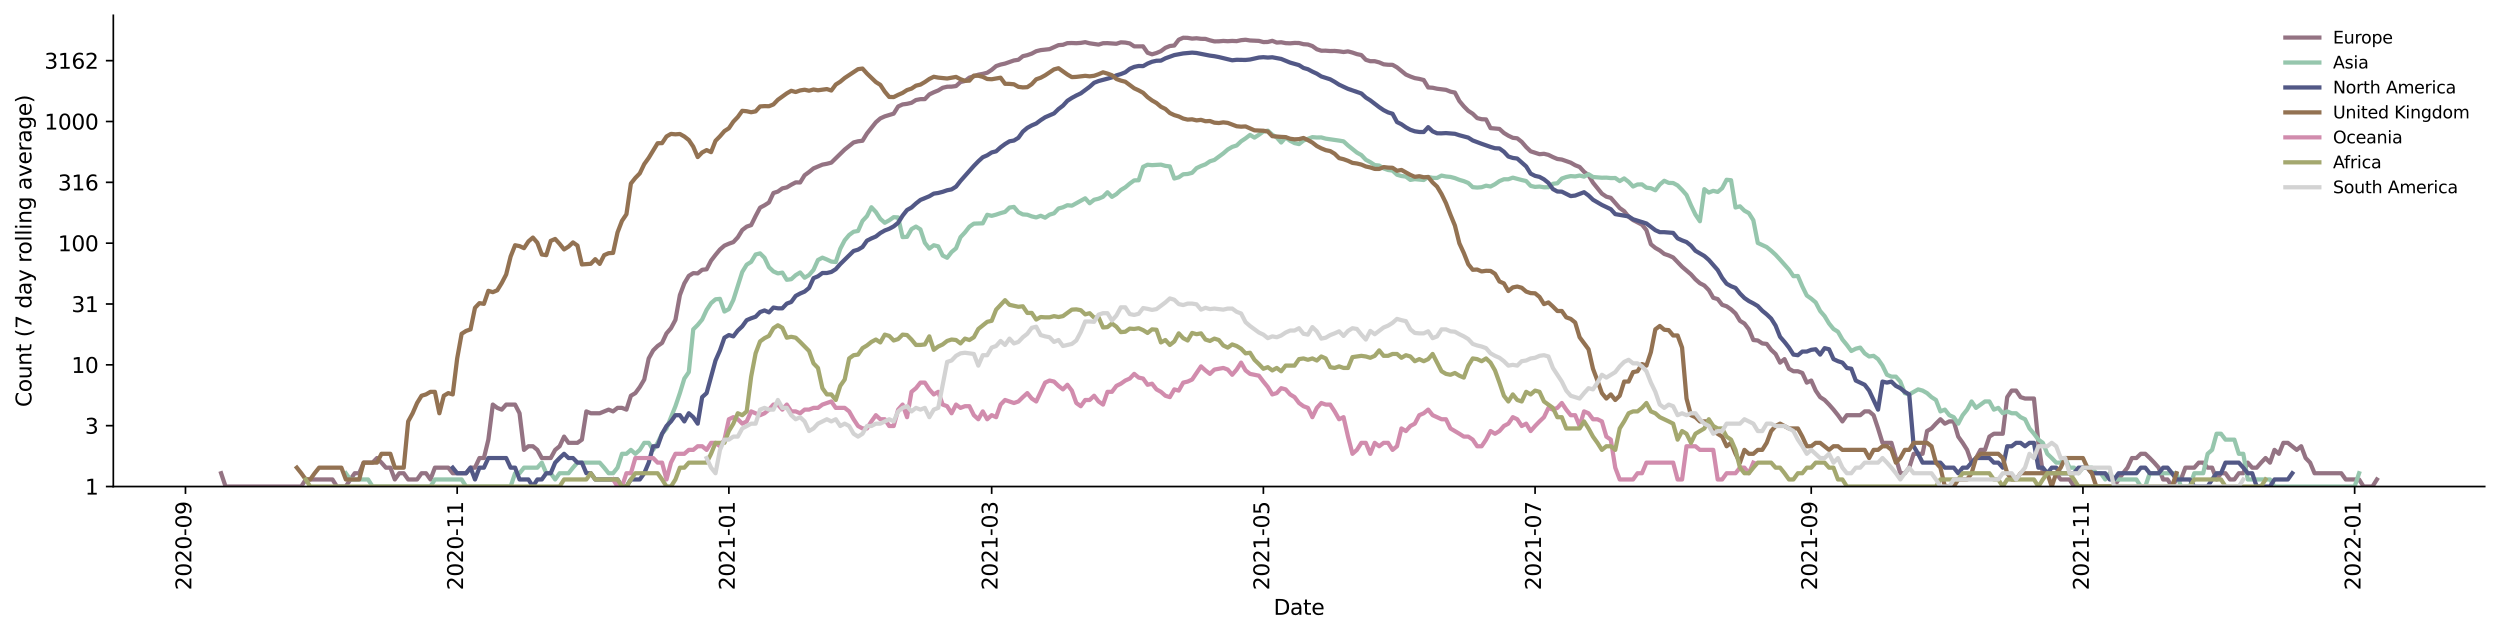 <?xml version="1.0" encoding="utf-8" standalone="no"?>
<!DOCTYPE svg PUBLIC "-//W3C//DTD SVG 1.1//EN"
  "http://www.w3.org/Graphics/SVG/1.1/DTD/svg11.dtd">
<svg height="298.621pt" version="1.1" viewBox="0 0 1176.528 298.621" width="1176.528pt" xmlns="http://www.w3.org/2000/svg" xmlns:xlink="http://www.w3.org/1999/xlink">
 <defs>
  <style type="text/css">*{stroke-linecap:butt;stroke-linejoin:round;}</style>
 </defs>
 <g id="figure_1">
  <g id="patch_1">
   <path d="M 0 298.621 
L 1176.528 298.621 
L 1176.528 0 
L 0 0 
z
" style="fill:#ffffff;"/>
  </g>
  <g id="axes_1">
   <g id="patch_2">
    <path d="M 53.328 228.96 
L 1169.328 228.96 
L 1169.328 7.2 
L 53.328 7.2 
z
" style="fill:#ffffff;"/>
   </g>
   <g id="matplotlib.axis_1">
    <g id="xtick_1">
     <g id="line2d_1">
      <defs>
       <path d="M 0 0 
L 0 3.5 
" id="m4321dfb19f" style="stroke:#000000;stroke-width:0.8;"/>
      </defs>
      <g>
       <use style="stroke:#000000;stroke-width:0.8;" x="87.286" xlink:href="#m4321dfb19f" y="228.96"/>
      </g>
     </g>
     <g id="text_1">
      <!-- 2020-09 -->
      <g transform="translate(90.045 277.743)rotate(-90)scale(0.1 -0.1)">
       <defs>
        <path d="M 1228 531 
L 3431 531 
L 3431 0 
L 469 0 
L 469 531 
Q 828 903 1448 1529 
Q 2069 2156 2228 2338 
Q 2531 2678 2651 2914 
Q 2772 3150 2772 3378 
Q 2772 3750 2511 3984 
Q 2250 4219 1831 4219 
Q 1534 4219 1204 4116 
Q 875 4013 500 3803 
L 500 4441 
Q 881 4594 1212 4672 
Q 1544 4750 1819 4750 
Q 2544 4750 2975 4387 
Q 3406 4025 3406 3419 
Q 3406 3131 3298 2873 
Q 3191 2616 2906 2266 
Q 2828 2175 2409 1742 
Q 1991 1309 1228 531 
z
" id="DejaVuSans-32" transform="scale(0.016)"/>
        <path d="M 2034 4250 
Q 1547 4250 1301 3770 
Q 1056 3291 1056 2328 
Q 1056 1369 1301 889 
Q 1547 409 2034 409 
Q 2525 409 2770 889 
Q 3016 1369 3016 2328 
Q 3016 3291 2770 3770 
Q 2525 4250 2034 4250 
z
M 2034 4750 
Q 2819 4750 3233 4129 
Q 3647 3509 3647 2328 
Q 3647 1150 3233 529 
Q 2819 -91 2034 -91 
Q 1250 -91 836 529 
Q 422 1150 422 2328 
Q 422 3509 836 4129 
Q 1250 4750 2034 4750 
z
" id="DejaVuSans-30" transform="scale(0.016)"/>
        <path d="M 313 2009 
L 1997 2009 
L 1997 1497 
L 313 1497 
L 313 2009 
z
" id="DejaVuSans-2d" transform="scale(0.016)"/>
        <path d="M 703 97 
L 703 672 
Q 941 559 1184 500 
Q 1428 441 1663 441 
Q 2288 441 2617 861 
Q 2947 1281 2994 2138 
Q 2813 1869 2534 1725 
Q 2256 1581 1919 1581 
Q 1219 1581 811 2004 
Q 403 2428 403 3163 
Q 403 3881 828 4315 
Q 1253 4750 1959 4750 
Q 2769 4750 3195 4129 
Q 3622 3509 3622 2328 
Q 3622 1225 3098 567 
Q 2575 -91 1691 -91 
Q 1453 -91 1209 -44 
Q 966 3 703 97 
z
M 1959 2075 
Q 2384 2075 2632 2365 
Q 2881 2656 2881 3163 
Q 2881 3666 2632 3958 
Q 2384 4250 1959 4250 
Q 1534 4250 1286 3958 
Q 1038 3666 1038 3163 
Q 1038 2656 1286 2365 
Q 1534 2075 1959 2075 
z
" id="DejaVuSans-39" transform="scale(0.016)"/>
       </defs>
       <use xlink:href="#DejaVuSans-32"/>
       <use x="63.623" xlink:href="#DejaVuSans-30"/>
       <use x="127.246" xlink:href="#DejaVuSans-32"/>
       <use x="190.869" xlink:href="#DejaVuSans-30"/>
       <use x="254.492" xlink:href="#DejaVuSans-2d"/>
       <use x="290.576" xlink:href="#DejaVuSans-30"/>
       <use x="354.199" xlink:href="#DejaVuSans-39"/>
      </g>
     </g>
    </g>
    <g id="xtick_2">
     <g id="line2d_2">
      <g>
       <use style="stroke:#000000;stroke-width:0.8;" x="215.152" xlink:href="#m4321dfb19f" y="228.96"/>
      </g>
     </g>
     <g id="text_2">
      <!-- 2020-11 -->
      <g transform="translate(217.912 277.743)rotate(-90)scale(0.1 -0.1)">
       <defs>
        <path d="M 794 531 
L 1825 531 
L 1825 4091 
L 703 3866 
L 703 4441 
L 1819 4666 
L 2450 4666 
L 2450 531 
L 3481 531 
L 3481 0 
L 794 0 
L 794 531 
z
" id="DejaVuSans-31" transform="scale(0.016)"/>
       </defs>
       <use xlink:href="#DejaVuSans-32"/>
       <use x="63.623" xlink:href="#DejaVuSans-30"/>
       <use x="127.246" xlink:href="#DejaVuSans-32"/>
       <use x="190.869" xlink:href="#DejaVuSans-30"/>
       <use x="254.492" xlink:href="#DejaVuSans-2d"/>
       <use x="290.576" xlink:href="#DejaVuSans-31"/>
       <use x="354.199" xlink:href="#DejaVuSans-31"/>
      </g>
     </g>
    </g>
    <g id="xtick_3">
     <g id="line2d_3">
      <g>
       <use style="stroke:#000000;stroke-width:0.8;" x="343.019" xlink:href="#m4321dfb19f" y="228.96"/>
      </g>
     </g>
     <g id="text_3">
      <!-- 2021-01 -->
      <g transform="translate(345.778 277.743)rotate(-90)scale(0.1 -0.1)">
       <use xlink:href="#DejaVuSans-32"/>
       <use x="63.623" xlink:href="#DejaVuSans-30"/>
       <use x="127.246" xlink:href="#DejaVuSans-32"/>
       <use x="190.869" xlink:href="#DejaVuSans-31"/>
       <use x="254.492" xlink:href="#DejaVuSans-2d"/>
       <use x="290.576" xlink:href="#DejaVuSans-30"/>
       <use x="354.199" xlink:href="#DejaVuSans-31"/>
      </g>
     </g>
    </g>
    <g id="xtick_4">
     <g id="line2d_4">
      <g>
       <use style="stroke:#000000;stroke-width:0.8;" x="466.693" xlink:href="#m4321dfb19f" y="228.96"/>
      </g>
     </g>
     <g id="text_4">
      <!-- 2021-03 -->
      <g transform="translate(469.452 277.743)rotate(-90)scale(0.1 -0.1)">
       <defs>
        <path d="M 2597 2516 
Q 3050 2419 3304 2112 
Q 3559 1806 3559 1356 
Q 3559 666 3084 287 
Q 2609 -91 1734 -91 
Q 1441 -91 1130 -33 
Q 819 25 488 141 
L 488 750 
Q 750 597 1062 519 
Q 1375 441 1716 441 
Q 2309 441 2620 675 
Q 2931 909 2931 1356 
Q 2931 1769 2642 2001 
Q 2353 2234 1838 2234 
L 1294 2234 
L 1294 2753 
L 1863 2753 
Q 2328 2753 2575 2939 
Q 2822 3125 2822 3475 
Q 2822 3834 2567 4026 
Q 2313 4219 1838 4219 
Q 1578 4219 1281 4162 
Q 984 4106 628 3988 
L 628 4550 
Q 988 4650 1302 4700 
Q 1616 4750 1894 4750 
Q 2613 4750 3031 4423 
Q 3450 4097 3450 3541 
Q 3450 3153 3228 2886 
Q 3006 2619 2597 2516 
z
" id="DejaVuSans-33" transform="scale(0.016)"/>
       </defs>
       <use xlink:href="#DejaVuSans-32"/>
       <use x="63.623" xlink:href="#DejaVuSans-30"/>
       <use x="127.246" xlink:href="#DejaVuSans-32"/>
       <use x="190.869" xlink:href="#DejaVuSans-31"/>
       <use x="254.492" xlink:href="#DejaVuSans-2d"/>
       <use x="290.576" xlink:href="#DejaVuSans-30"/>
       <use x="354.199" xlink:href="#DejaVuSans-33"/>
      </g>
     </g>
    </g>
    <g id="xtick_5">
     <g id="line2d_5">
      <g>
       <use style="stroke:#000000;stroke-width:0.8;" x="594.559" xlink:href="#m4321dfb19f" y="228.96"/>
      </g>
     </g>
     <g id="text_5">
      <!-- 2021-05 -->
      <g transform="translate(597.318 277.743)rotate(-90)scale(0.1 -0.1)">
       <defs>
        <path d="M 691 4666 
L 3169 4666 
L 3169 4134 
L 1269 4134 
L 1269 2991 
Q 1406 3038 1543 3061 
Q 1681 3084 1819 3084 
Q 2600 3084 3056 2656 
Q 3513 2228 3513 1497 
Q 3513 744 3044 326 
Q 2575 -91 1722 -91 
Q 1428 -91 1123 -41 
Q 819 9 494 109 
L 494 744 
Q 775 591 1075 516 
Q 1375 441 1709 441 
Q 2250 441 2565 725 
Q 2881 1009 2881 1497 
Q 2881 1984 2565 2268 
Q 2250 2553 1709 2553 
Q 1456 2553 1204 2497 
Q 953 2441 691 2322 
L 691 4666 
z
" id="DejaVuSans-35" transform="scale(0.016)"/>
       </defs>
       <use xlink:href="#DejaVuSans-32"/>
       <use x="63.623" xlink:href="#DejaVuSans-30"/>
       <use x="127.246" xlink:href="#DejaVuSans-32"/>
       <use x="190.869" xlink:href="#DejaVuSans-31"/>
       <use x="254.492" xlink:href="#DejaVuSans-2d"/>
       <use x="290.576" xlink:href="#DejaVuSans-30"/>
       <use x="354.199" xlink:href="#DejaVuSans-35"/>
      </g>
     </g>
    </g>
    <g id="xtick_6">
     <g id="line2d_6">
      <g>
       <use style="stroke:#000000;stroke-width:0.8;" x="722.425" xlink:href="#m4321dfb19f" y="228.96"/>
      </g>
     </g>
     <g id="text_6">
      <!-- 2021-07 -->
      <g transform="translate(725.184 277.743)rotate(-90)scale(0.1 -0.1)">
       <defs>
        <path d="M 525 4666 
L 3525 4666 
L 3525 4397 
L 1831 0 
L 1172 0 
L 2766 4134 
L 525 4134 
L 525 4666 
z
" id="DejaVuSans-37" transform="scale(0.016)"/>
       </defs>
       <use xlink:href="#DejaVuSans-32"/>
       <use x="63.623" xlink:href="#DejaVuSans-30"/>
       <use x="127.246" xlink:href="#DejaVuSans-32"/>
       <use x="190.869" xlink:href="#DejaVuSans-31"/>
       <use x="254.492" xlink:href="#DejaVuSans-2d"/>
       <use x="290.576" xlink:href="#DejaVuSans-30"/>
       <use x="354.199" xlink:href="#DejaVuSans-37"/>
      </g>
     </g>
    </g>
    <g id="xtick_7">
     <g id="line2d_7">
      <g>
       <use style="stroke:#000000;stroke-width:0.8;" x="852.387" xlink:href="#m4321dfb19f" y="228.96"/>
      </g>
     </g>
     <g id="text_7">
      <!-- 2021-09 -->
      <g transform="translate(855.147 277.743)rotate(-90)scale(0.1 -0.1)">
       <use xlink:href="#DejaVuSans-32"/>
       <use x="63.623" xlink:href="#DejaVuSans-30"/>
       <use x="127.246" xlink:href="#DejaVuSans-32"/>
       <use x="190.869" xlink:href="#DejaVuSans-31"/>
       <use x="254.492" xlink:href="#DejaVuSans-2d"/>
       <use x="290.576" xlink:href="#DejaVuSans-30"/>
       <use x="354.199" xlink:href="#DejaVuSans-39"/>
      </g>
     </g>
    </g>
    <g id="xtick_8">
     <g id="line2d_8">
      <g>
       <use style="stroke:#000000;stroke-width:0.8;" x="980.254" xlink:href="#m4321dfb19f" y="228.96"/>
      </g>
     </g>
     <g id="text_8">
      <!-- 2021-11 -->
      <g transform="translate(983.013 277.743)rotate(-90)scale(0.1 -0.1)">
       <use xlink:href="#DejaVuSans-32"/>
       <use x="63.623" xlink:href="#DejaVuSans-30"/>
       <use x="127.246" xlink:href="#DejaVuSans-32"/>
       <use x="190.869" xlink:href="#DejaVuSans-31"/>
       <use x="254.492" xlink:href="#DejaVuSans-2d"/>
       <use x="290.576" xlink:href="#DejaVuSans-31"/>
       <use x="354.199" xlink:href="#DejaVuSans-31"/>
      </g>
     </g>
    </g>
    <g id="xtick_9">
     <g id="line2d_9">
      <g>
       <use style="stroke:#000000;stroke-width:0.8;" x="1108.12" xlink:href="#m4321dfb19f" y="228.96"/>
      </g>
     </g>
     <g id="text_9">
      <!-- 2022-01 -->
      <g transform="translate(1110.879 277.743)rotate(-90)scale(0.1 -0.1)">
       <use xlink:href="#DejaVuSans-32"/>
       <use x="63.623" xlink:href="#DejaVuSans-30"/>
       <use x="127.246" xlink:href="#DejaVuSans-32"/>
       <use x="190.869" xlink:href="#DejaVuSans-32"/>
       <use x="254.492" xlink:href="#DejaVuSans-2d"/>
       <use x="290.576" xlink:href="#DejaVuSans-30"/>
       <use x="354.199" xlink:href="#DejaVuSans-31"/>
      </g>
     </g>
    </g>
    <g id="text_10">
     <!-- Date -->
     <g transform="translate(599.377 289.341)scale(0.1 -0.1)">
      <defs>
       <path d="M 1259 4147 
L 1259 519 
L 2022 519 
Q 2988 519 3436 956 
Q 3884 1394 3884 2338 
Q 3884 3275 3436 3711 
Q 2988 4147 2022 4147 
L 1259 4147 
z
M 628 4666 
L 1925 4666 
Q 3281 4666 3915 4102 
Q 4550 3538 4550 2338 
Q 4550 1131 3912 565 
Q 3275 0 1925 0 
L 628 0 
L 628 4666 
z
" id="DejaVuSans-44" transform="scale(0.016)"/>
       <path d="M 2194 1759 
Q 1497 1759 1228 1600 
Q 959 1441 959 1056 
Q 959 750 1161 570 
Q 1363 391 1709 391 
Q 2188 391 2477 730 
Q 2766 1069 2766 1631 
L 2766 1759 
L 2194 1759 
z
M 3341 1997 
L 3341 0 
L 2766 0 
L 2766 531 
Q 2569 213 2275 61 
Q 1981 -91 1556 -91 
Q 1019 -91 701 211 
Q 384 513 384 1019 
Q 384 1609 779 1909 
Q 1175 2209 1959 2209 
L 2766 2209 
L 2766 2266 
Q 2766 2663 2505 2880 
Q 2244 3097 1772 3097 
Q 1472 3097 1187 3025 
Q 903 2953 641 2809 
L 641 3341 
Q 956 3463 1253 3523 
Q 1550 3584 1831 3584 
Q 2591 3584 2966 3190 
Q 3341 2797 3341 1997 
z
" id="DejaVuSans-61" transform="scale(0.016)"/>
       <path d="M 1172 4494 
L 1172 3500 
L 2356 3500 
L 2356 3053 
L 1172 3053 
L 1172 1153 
Q 1172 725 1289 603 
Q 1406 481 1766 481 
L 2356 481 
L 2356 0 
L 1766 0 
Q 1100 0 847 248 
Q 594 497 594 1153 
L 594 3053 
L 172 3053 
L 172 3500 
L 594 3500 
L 594 4494 
L 1172 4494 
z
" id="DejaVuSans-74" transform="scale(0.016)"/>
       <path d="M 3597 1894 
L 3597 1613 
L 953 1613 
Q 991 1019 1311 708 
Q 1631 397 2203 397 
Q 2534 397 2845 478 
Q 3156 559 3463 722 
L 3463 178 
Q 3153 47 2828 -22 
Q 2503 -91 2169 -91 
Q 1331 -91 842 396 
Q 353 884 353 1716 
Q 353 2575 817 3079 
Q 1281 3584 2069 3584 
Q 2775 3584 3186 3129 
Q 3597 2675 3597 1894 
z
M 3022 2063 
Q 3016 2534 2758 2815 
Q 2500 3097 2075 3097 
Q 1594 3097 1305 2825 
Q 1016 2553 972 2059 
L 3022 2063 
z
" id="DejaVuSans-65" transform="scale(0.016)"/>
      </defs>
      <use xlink:href="#DejaVuSans-44"/>
      <use x="77.002" xlink:href="#DejaVuSans-61"/>
      <use x="138.281" xlink:href="#DejaVuSans-74"/>
      <use x="177.49" xlink:href="#DejaVuSans-65"/>
     </g>
    </g>
   </g>
   <g id="matplotlib.axis_2">
    <g id="ytick_1">
     <g id="line2d_10">
      <defs>
       <path d="M 0 0 
L -3.5 0 
" id="me93e4862dd" style="stroke:#000000;stroke-width:0.8;"/>
      </defs>
      <g>
       <use style="stroke:#000000;stroke-width:0.8;" x="53.328" xlink:href="#me93e4862dd" y="228.96"/>
      </g>
     </g>
     <g id="text_11">
      <!-- 1 -->
      <g transform="translate(39.966 232.759)scale(0.1 -0.1)">
       <use xlink:href="#DejaVuSans-31"/>
      </g>
     </g>
    </g>
    <g id="ytick_2">
     <g id="line2d_11">
      <g>
       <use style="stroke:#000000;stroke-width:0.8;" x="53.328" xlink:href="#me93e4862dd" y="200.329"/>
      </g>
     </g>
     <g id="text_12">
      <!-- 3 -->
      <g transform="translate(39.966 204.129)scale(0.1 -0.1)">
       <use xlink:href="#DejaVuSans-33"/>
      </g>
     </g>
    </g>
    <g id="ytick_3">
     <g id="line2d_12">
      <g>
       <use style="stroke:#000000;stroke-width:0.8;" x="53.328" xlink:href="#me93e4862dd" y="171.699"/>
      </g>
     </g>
     <g id="text_13">
      <!-- 10 -->
      <g transform="translate(33.603 175.498)scale(0.1 -0.1)">
       <use xlink:href="#DejaVuSans-31"/>
       <use x="63.623" xlink:href="#DejaVuSans-30"/>
      </g>
     </g>
    </g>
    <g id="ytick_4">
     <g id="line2d_13">
      <g>
       <use style="stroke:#000000;stroke-width:0.8;" x="53.328" xlink:href="#me93e4862dd" y="143.068"/>
      </g>
     </g>
     <g id="text_14">
      <!-- 31 -->
      <g transform="translate(33.603 146.867)scale(0.1 -0.1)">
       <use xlink:href="#DejaVuSans-33"/>
       <use x="63.623" xlink:href="#DejaVuSans-31"/>
      </g>
     </g>
    </g>
    <g id="ytick_5">
     <g id="line2d_14">
      <g>
       <use style="stroke:#000000;stroke-width:0.8;" x="53.328" xlink:href="#me93e4862dd" y="114.437"/>
      </g>
     </g>
     <g id="text_15">
      <!-- 100 -->
      <g transform="translate(27.241 118.237)scale(0.1 -0.1)">
       <use xlink:href="#DejaVuSans-31"/>
       <use x="63.623" xlink:href="#DejaVuSans-30"/>
       <use x="127.246" xlink:href="#DejaVuSans-30"/>
      </g>
     </g>
    </g>
    <g id="ytick_6">
     <g id="line2d_15">
      <g>
       <use style="stroke:#000000;stroke-width:0.8;" x="53.328" xlink:href="#me93e4862dd" y="85.807"/>
      </g>
     </g>
     <g id="text_16">
      <!-- 316 -->
      <g transform="translate(27.241 89.606)scale(0.1 -0.1)">
       <defs>
        <path d="M 2113 2584 
Q 1688 2584 1439 2293 
Q 1191 2003 1191 1497 
Q 1191 994 1439 701 
Q 1688 409 2113 409 
Q 2538 409 2786 701 
Q 3034 994 3034 1497 
Q 3034 2003 2786 2293 
Q 2538 2584 2113 2584 
z
M 3366 4563 
L 3366 3988 
Q 3128 4100 2886 4159 
Q 2644 4219 2406 4219 
Q 1781 4219 1451 3797 
Q 1122 3375 1075 2522 
Q 1259 2794 1537 2939 
Q 1816 3084 2150 3084 
Q 2853 3084 3261 2657 
Q 3669 2231 3669 1497 
Q 3669 778 3244 343 
Q 2819 -91 2113 -91 
Q 1303 -91 875 529 
Q 447 1150 447 2328 
Q 447 3434 972 4092 
Q 1497 4750 2381 4750 
Q 2619 4750 2861 4703 
Q 3103 4656 3366 4563 
z
" id="DejaVuSans-36" transform="scale(0.016)"/>
       </defs>
       <use xlink:href="#DejaVuSans-33"/>
       <use x="63.623" xlink:href="#DejaVuSans-31"/>
       <use x="127.246" xlink:href="#DejaVuSans-36"/>
      </g>
     </g>
    </g>
    <g id="ytick_7">
     <g id="line2d_16">
      <g>
       <use style="stroke:#000000;stroke-width:0.8;" x="53.328" xlink:href="#me93e4862dd" y="57.176"/>
      </g>
     </g>
     <g id="text_17">
      <!-- 1000 -->
      <g transform="translate(20.878 60.975)scale(0.1 -0.1)">
       <use xlink:href="#DejaVuSans-31"/>
       <use x="63.623" xlink:href="#DejaVuSans-30"/>
       <use x="127.246" xlink:href="#DejaVuSans-30"/>
       <use x="190.869" xlink:href="#DejaVuSans-30"/>
      </g>
     </g>
    </g>
    <g id="ytick_8">
     <g id="line2d_17">
      <g>
       <use style="stroke:#000000;stroke-width:0.8;" x="53.328" xlink:href="#me93e4862dd" y="28.546"/>
      </g>
     </g>
     <g id="text_18">
      <!-- 3162 -->
      <g transform="translate(20.878 32.345)scale(0.1 -0.1)">
       <use xlink:href="#DejaVuSans-33"/>
       <use x="63.623" xlink:href="#DejaVuSans-31"/>
       <use x="127.246" xlink:href="#DejaVuSans-36"/>
       <use x="190.869" xlink:href="#DejaVuSans-32"/>
      </g>
     </g>
    </g>
    <g id="text_19">
     <!-- Count (7 day rolling average) -->
     <g transform="translate(14.798 191.548)rotate(-90)scale(0.1 -0.1)">
      <defs>
       <path d="M 4122 4306 
L 4122 3641 
Q 3803 3938 3442 4084 
Q 3081 4231 2675 4231 
Q 1875 4231 1450 3742 
Q 1025 3253 1025 2328 
Q 1025 1406 1450 917 
Q 1875 428 2675 428 
Q 3081 428 3442 575 
Q 3803 722 4122 1019 
L 4122 359 
Q 3791 134 3420 21 
Q 3050 -91 2638 -91 
Q 1578 -91 968 557 
Q 359 1206 359 2328 
Q 359 3453 968 4101 
Q 1578 4750 2638 4750 
Q 3056 4750 3426 4639 
Q 3797 4528 4122 4306 
z
" id="DejaVuSans-43" transform="scale(0.016)"/>
       <path d="M 1959 3097 
Q 1497 3097 1228 2736 
Q 959 2375 959 1747 
Q 959 1119 1226 758 
Q 1494 397 1959 397 
Q 2419 397 2687 759 
Q 2956 1122 2956 1747 
Q 2956 2369 2687 2733 
Q 2419 3097 1959 3097 
z
M 1959 3584 
Q 2709 3584 3137 3096 
Q 3566 2609 3566 1747 
Q 3566 888 3137 398 
Q 2709 -91 1959 -91 
Q 1206 -91 779 398 
Q 353 888 353 1747 
Q 353 2609 779 3096 
Q 1206 3584 1959 3584 
z
" id="DejaVuSans-6f" transform="scale(0.016)"/>
       <path d="M 544 1381 
L 544 3500 
L 1119 3500 
L 1119 1403 
Q 1119 906 1312 657 
Q 1506 409 1894 409 
Q 2359 409 2629 706 
Q 2900 1003 2900 1516 
L 2900 3500 
L 3475 3500 
L 3475 0 
L 2900 0 
L 2900 538 
Q 2691 219 2414 64 
Q 2138 -91 1772 -91 
Q 1169 -91 856 284 
Q 544 659 544 1381 
z
M 1991 3584 
L 1991 3584 
z
" id="DejaVuSans-75" transform="scale(0.016)"/>
       <path d="M 3513 2113 
L 3513 0 
L 2938 0 
L 2938 2094 
Q 2938 2591 2744 2837 
Q 2550 3084 2163 3084 
Q 1697 3084 1428 2787 
Q 1159 2491 1159 1978 
L 1159 0 
L 581 0 
L 581 3500 
L 1159 3500 
L 1159 2956 
Q 1366 3272 1645 3428 
Q 1925 3584 2291 3584 
Q 2894 3584 3203 3211 
Q 3513 2838 3513 2113 
z
" id="DejaVuSans-6e" transform="scale(0.016)"/>
       <path id="DejaVuSans-20" transform="scale(0.016)"/>
       <path d="M 1984 4856 
Q 1566 4138 1362 3434 
Q 1159 2731 1159 2009 
Q 1159 1288 1364 580 
Q 1569 -128 1984 -844 
L 1484 -844 
Q 1016 -109 783 600 
Q 550 1309 550 2009 
Q 550 2706 781 3412 
Q 1013 4119 1484 4856 
L 1984 4856 
z
" id="DejaVuSans-28" transform="scale(0.016)"/>
       <path d="M 2906 2969 
L 2906 4863 
L 3481 4863 
L 3481 0 
L 2906 0 
L 2906 525 
Q 2725 213 2448 61 
Q 2172 -91 1784 -91 
Q 1150 -91 751 415 
Q 353 922 353 1747 
Q 353 2572 751 3078 
Q 1150 3584 1784 3584 
Q 2172 3584 2448 3432 
Q 2725 3281 2906 2969 
z
M 947 1747 
Q 947 1113 1208 752 
Q 1469 391 1925 391 
Q 2381 391 2643 752 
Q 2906 1113 2906 1747 
Q 2906 2381 2643 2742 
Q 2381 3103 1925 3103 
Q 1469 3103 1208 2742 
Q 947 2381 947 1747 
z
" id="DejaVuSans-64" transform="scale(0.016)"/>
       <path d="M 2059 -325 
Q 1816 -950 1584 -1140 
Q 1353 -1331 966 -1331 
L 506 -1331 
L 506 -850 
L 844 -850 
Q 1081 -850 1212 -737 
Q 1344 -625 1503 -206 
L 1606 56 
L 191 3500 
L 800 3500 
L 1894 763 
L 2988 3500 
L 3597 3500 
L 2059 -325 
z
" id="DejaVuSans-79" transform="scale(0.016)"/>
       <path d="M 2631 2963 
Q 2534 3019 2420 3045 
Q 2306 3072 2169 3072 
Q 1681 3072 1420 2755 
Q 1159 2438 1159 1844 
L 1159 0 
L 581 0 
L 581 3500 
L 1159 3500 
L 1159 2956 
Q 1341 3275 1631 3429 
Q 1922 3584 2338 3584 
Q 2397 3584 2469 3576 
Q 2541 3569 2628 3553 
L 2631 2963 
z
" id="DejaVuSans-72" transform="scale(0.016)"/>
       <path d="M 603 4863 
L 1178 4863 
L 1178 0 
L 603 0 
L 603 4863 
z
" id="DejaVuSans-6c" transform="scale(0.016)"/>
       <path d="M 603 3500 
L 1178 3500 
L 1178 0 
L 603 0 
L 603 3500 
z
M 603 4863 
L 1178 4863 
L 1178 4134 
L 603 4134 
L 603 4863 
z
" id="DejaVuSans-69" transform="scale(0.016)"/>
       <path d="M 2906 1791 
Q 2906 2416 2648 2759 
Q 2391 3103 1925 3103 
Q 1463 3103 1205 2759 
Q 947 2416 947 1791 
Q 947 1169 1205 825 
Q 1463 481 1925 481 
Q 2391 481 2648 825 
Q 2906 1169 2906 1791 
z
M 3481 434 
Q 3481 -459 3084 -895 
Q 2688 -1331 1869 -1331 
Q 1566 -1331 1297 -1286 
Q 1028 -1241 775 -1147 
L 775 -588 
Q 1028 -725 1275 -790 
Q 1522 -856 1778 -856 
Q 2344 -856 2625 -561 
Q 2906 -266 2906 331 
L 2906 616 
Q 2728 306 2450 153 
Q 2172 0 1784 0 
Q 1141 0 747 490 
Q 353 981 353 1791 
Q 353 2603 747 3093 
Q 1141 3584 1784 3584 
Q 2172 3584 2450 3431 
Q 2728 3278 2906 2969 
L 2906 3500 
L 3481 3500 
L 3481 434 
z
" id="DejaVuSans-67" transform="scale(0.016)"/>
       <path d="M 191 3500 
L 800 3500 
L 1894 563 
L 2988 3500 
L 3597 3500 
L 2284 0 
L 1503 0 
L 191 3500 
z
" id="DejaVuSans-76" transform="scale(0.016)"/>
       <path d="M 513 4856 
L 1013 4856 
Q 1481 4119 1714 3412 
Q 1947 2706 1947 2009 
Q 1947 1309 1714 600 
Q 1481 -109 1013 -844 
L 513 -844 
Q 928 -128 1133 580 
Q 1338 1288 1338 2009 
Q 1338 2731 1133 3434 
Q 928 4138 513 4856 
z
" id="DejaVuSans-29" transform="scale(0.016)"/>
      </defs>
      <use xlink:href="#DejaVuSans-43"/>
      <use x="69.824" xlink:href="#DejaVuSans-6f"/>
      <use x="131.006" xlink:href="#DejaVuSans-75"/>
      <use x="194.385" xlink:href="#DejaVuSans-6e"/>
      <use x="257.764" xlink:href="#DejaVuSans-74"/>
      <use x="296.973" xlink:href="#DejaVuSans-20"/>
      <use x="328.76" xlink:href="#DejaVuSans-28"/>
      <use x="367.773" xlink:href="#DejaVuSans-37"/>
      <use x="431.396" xlink:href="#DejaVuSans-20"/>
      <use x="463.184" xlink:href="#DejaVuSans-64"/>
      <use x="526.66" xlink:href="#DejaVuSans-61"/>
      <use x="587.939" xlink:href="#DejaVuSans-79"/>
      <use x="647.119" xlink:href="#DejaVuSans-20"/>
      <use x="678.906" xlink:href="#DejaVuSans-72"/>
      <use x="717.77" xlink:href="#DejaVuSans-6f"/>
      <use x="778.951" xlink:href="#DejaVuSans-6c"/>
      <use x="806.734" xlink:href="#DejaVuSans-6c"/>
      <use x="834.518" xlink:href="#DejaVuSans-69"/>
      <use x="862.301" xlink:href="#DejaVuSans-6e"/>
      <use x="925.68" xlink:href="#DejaVuSans-67"/>
      <use x="989.156" xlink:href="#DejaVuSans-20"/>
      <use x="1020.943" xlink:href="#DejaVuSans-61"/>
      <use x="1082.223" xlink:href="#DejaVuSans-76"/>
      <use x="1141.402" xlink:href="#DejaVuSans-65"/>
      <use x="1202.926" xlink:href="#DejaVuSans-72"/>
      <use x="1244.039" xlink:href="#DejaVuSans-61"/>
      <use x="1305.318" xlink:href="#DejaVuSans-67"/>
      <use x="1368.795" xlink:href="#DejaVuSans-65"/>
      <use x="1430.318" xlink:href="#DejaVuSans-29"/>
     </g>
    </g>
   </g>
   <g id="line2d_18">
    <path clip-path="url(#p319de0bd23)" d="M 104.055 222.71 
L 106.152 228.96 
L 141.786 228.96 
L 143.883 225.639 
L 156.46 225.639 
L 158.556 228.96 
L 162.748 228.96 
L 164.844 225.639 
L 166.94 222.71 
L 169.037 222.71 
L 171.133 217.72 
L 175.325 217.72 
L 177.421 215.556 
L 179.517 217.72 
L 181.614 220.09 
L 183.71 220.09 
L 185.806 225.639 
L 187.902 222.71 
L 189.998 222.71 
L 192.094 225.639 
L 196.287 225.639 
L 198.383 222.71 
L 200.479 222.71 
L 202.575 225.639 
L 204.671 220.09 
L 210.96 220.09 
L 213.056 222.71 
L 219.345 222.71 
L 221.441 220.09 
L 223.537 220.09 
L 225.633 215.556 
L 227.729 215.556 
L 229.825 206.894 
L 231.922 190.399 
L 234.018 191.954 
L 236.114 192.77 
L 238.21 190.399 
L 242.403 190.399 
L 244.499 194.485 
L 246.595 211.723 
L 248.691 210.007 
L 250.787 210.007 
L 252.883 211.723 
L 254.98 215.556 
L 259.172 215.556 
L 261.268 211.723 
L 263.364 210.007 
L 265.46 205.473 
L 267.557 208.402 
L 271.749 208.402 
L 273.845 206.894 
L 275.941 193.613 
L 278.037 194.485 
L 282.23 194.485 
L 286.422 192.77 
L 288.518 193.613 
L 290.614 191.954 
L 292.711 191.954 
L 294.807 192.77 
L 296.903 186.245 
L 298.999 185.001 
L 301.095 182.14 
L 303.191 178.617 
L 305.288 168.691 
L 307.384 164.902 
L 309.48 162.829 
L 311.576 161.38 
L 313.672 156.885 
L 315.768 154.461 
L 317.865 150.527 
L 319.961 138.876 
L 322.057 133.365 
L 324.153 129.827 
L 326.249 128.541 
L 328.345 128.667 
L 330.442 126.964 
L 332.538 126.73 
L 334.634 122.656 
L 336.73 119.942 
L 338.826 117.415 
L 340.922 115.601 
L 343.019 114.687 
L 345.115 113.945 
L 347.211 111.683 
L 349.307 108.271 
L 351.403 106.661 
L 353.499 105.943 
L 355.596 101.684 
L 357.692 97.739 
L 359.788 96.621 
L 361.884 95.286 
L 363.98 90.826 
L 366.076 90.162 
L 368.173 88.656 
L 370.269 88.194 
L 372.365 86.928 
L 374.461 85.836 
L 376.557 85.87 
L 378.653 82.475 
L 380.75 80.95 
L 382.846 79.245 
L 387.038 77.48 
L 389.134 77.081 
L 391.23 76.533 
L 397.519 70.376 
L 401.711 67.035 
L 403.807 66.497 
L 405.904 66.24 
L 408 62.828 
L 412.192 57.545 
L 414.288 55.727 
L 416.384 54.767 
L 420.577 53.476 
L 422.673 50.108 
L 424.769 49.146 
L 426.865 48.865 
L 428.961 48.378 
L 431.058 47.069 
L 433.154 46.668 
L 435.25 46.638 
L 437.346 44.44 
L 439.442 43.429 
L 441.538 42.579 
L 443.635 41.319 
L 445.731 40.812 
L 447.827 40.777 
L 449.923 40.49 
L 452.019 38.612 
L 454.116 38.109 
L 456.212 36.525 
L 458.308 35.901 
L 460.404 35.15 
L 462.5 34.762 
L 464.596 34.231 
L 466.693 32.876 
L 468.789 31.103 
L 470.885 30.381 
L 472.981 29.921 
L 477.173 28.454 
L 479.27 28.127 
L 481.366 26.444 
L 483.462 25.952 
L 485.558 25.226 
L 487.654 24.105 
L 489.75 23.586 
L 493.943 23.123 
L 498.135 21.243 
L 500.231 21.085 
L 502.327 20.306 
L 504.424 20.246 
L 506.52 20.333 
L 508.616 20.191 
L 510.712 19.84 
L 512.808 20.385 
L 517.001 20.992 
L 519.097 20.342 
L 521.193 20.301 
L 525.385 20.603 
L 527.481 19.922 
L 529.578 20.036 
L 531.674 20.434 
L 533.77 21.824 
L 537.962 21.816 
L 540.058 24.818 
L 542.155 25.557 
L 544.251 24.947 
L 546.347 24.061 
L 548.443 22.512 
L 550.539 21.657 
L 552.635 21.426 
L 554.732 18.682 
L 556.828 17.76 
L 558.924 17.819 
L 561.02 18.172 
L 563.116 18.001 
L 565.212 18.27 
L 567.309 18.305 
L 569.405 18.975 
L 571.501 19.48 
L 573.597 19.455 
L 575.693 19.261 
L 577.789 19.391 
L 579.886 19.253 
L 581.982 19.362 
L 584.078 18.904 
L 586.174 18.706 
L 588.27 19.049 
L 592.463 19.239 
L 594.559 19.806 
L 596.655 19.748 
L 598.751 19.215 
L 600.847 20.039 
L 602.943 19.89 
L 605.04 20.304 
L 607.136 20.388 
L 609.232 20.199 
L 611.328 20.245 
L 613.424 20.791 
L 615.52 20.944 
L 617.617 21.685 
L 619.713 23.175 
L 621.809 23.868 
L 623.905 23.852 
L 626.001 24.019 
L 628.097 23.972 
L 630.194 24.163 
L 632.29 24.477 
L 634.386 24.184 
L 636.482 24.746 
L 638.578 25.464 
L 640.674 25.917 
L 642.771 28.137 
L 644.867 28.807 
L 646.963 28.806 
L 649.059 29.353 
L 651.155 30.265 
L 653.251 30.477 
L 655.348 30.514 
L 657.444 31.7 
L 661.636 35.084 
L 663.732 36.009 
L 665.829 36.765 
L 667.925 37.132 
L 670.021 37.664 
L 672.117 41.153 
L 674.213 41.297 
L 676.309 41.757 
L 680.502 42.28 
L 682.598 43.134 
L 684.694 43.564 
L 686.79 47.535 
L 688.886 50.039 
L 690.983 52.161 
L 693.079 53.537 
L 695.175 55.57 
L 697.271 56.102 
L 699.367 56.197 
L 701.463 60.287 
L 705.656 60.668 
L 707.752 62.57 
L 709.848 63.856 
L 711.944 64.857 
L 714.04 65.105 
L 716.137 66.767 
L 718.233 69.208 
L 720.329 71.205 
L 724.521 72.566 
L 726.617 72.375 
L 728.714 72.891 
L 730.81 73.921 
L 732.906 74.807 
L 735.002 75.083 
L 739.194 76.549 
L 741.291 77.755 
L 743.387 78.581 
L 745.483 80.867 
L 747.579 82.445 
L 749.675 85.96 
L 753.868 91.131 
L 755.964 92.548 
L 758.06 93.114 
L 762.252 97.903 
L 764.348 99.39 
L 766.445 102.006 
L 768.541 103.562 
L 772.733 105.717 
L 774.829 108.326 
L 776.925 114.94 
L 779.022 116.666 
L 781.118 117.86 
L 783.214 119.503 
L 785.31 120.21 
L 787.406 121.169 
L 791.599 125.536 
L 795.791 129.112 
L 797.887 131.463 
L 799.983 133.289 
L 802.079 134.374 
L 804.176 136.523 
L 806.272 140.142 
L 808.368 140.749 
L 810.464 143.448 
L 812.56 144.142 
L 814.656 145.591 
L 816.753 147.53 
L 818.849 150.986 
L 820.945 152.253 
L 823.041 155 
L 825.137 160.011 
L 827.233 160.234 
L 829.33 161.616 
L 831.426 161.853 
L 833.522 164.634 
L 835.618 166.58 
L 837.714 170.655 
L 839.81 169.008 
L 841.907 173.542 
L 844.003 174.717 
L 846.099 174.717 
L 848.195 175.532 
L 850.291 180.066 
L 852.387 179.091 
L 854.484 183.817 
L 856.58 186.891 
L 858.676 188.236 
L 860.772 190.399 
L 862.868 192.77 
L 864.964 195.39 
L 867.061 198.319 
L 869.157 195.39 
L 875.445 195.39 
L 877.541 193.613 
L 879.638 193.613 
L 881.734 195.39 
L 883.83 201.639 
L 885.926 208.402 
L 890.119 208.402 
L 894.311 222.71 
L 896.407 222.71 
L 898.503 220.09 
L 900.599 213.566 
L 904.792 213.566 
L 906.888 202.853 
L 908.984 201.639 
L 911.08 199.377 
L 913.176 197.304 
L 915.273 199.377 
L 917.369 198.319 
L 919.465 198.319 
L 921.561 205.473 
L 923.657 208.402 
L 925.753 211.723 
L 927.85 217.72 
L 929.946 215.556 
L 932.042 211.723 
L 934.138 211.723 
L 936.234 205.473 
L 938.33 204.128 
L 942.523 204.128 
L 944.619 186.891 
L 946.715 183.817 
L 948.811 183.817 
L 950.907 186.891 
L 953.004 187.554 
L 957.196 187.554 
L 959.292 208.402 
L 961.388 222.71 
L 967.677 222.71 
L 969.773 225.639 
L 973.965 225.639 
L 976.061 228.96 
L 994.927 228.96 
L 997.023 225.639 
L 999.119 222.71 
L 1001.215 220.09 
L 1003.312 215.556 
L 1005.408 215.556 
L 1007.504 213.566 
L 1009.6 213.566 
L 1011.696 215.556 
L 1013.792 217.72 
L 1015.889 220.09 
L 1017.985 225.639 
L 1020.081 225.639 
L 1022.177 228.96 
L 1024.273 225.639 
L 1026.369 225.639 
L 1028.466 220.09 
L 1032.658 220.09 
L 1034.754 217.72 
L 1036.85 217.72 
L 1038.946 220.09 
L 1041.043 220.09 
L 1043.139 225.639 
L 1045.235 222.71 
L 1047.331 222.71 
L 1049.427 225.639 
L 1051.523 225.639 
L 1053.62 222.71 
L 1055.716 222.71 
L 1057.812 217.72 
L 1059.908 220.09 
L 1062.004 220.09 
L 1064.1 217.72 
L 1066.197 215.556 
L 1068.293 217.72 
L 1070.389 211.723 
L 1072.485 213.566 
L 1074.581 208.402 
L 1076.677 208.402 
L 1080.87 211.723 
L 1082.966 210.007 
L 1085.062 215.556 
L 1087.158 217.72 
L 1089.254 222.71 
L 1101.832 222.71 
L 1103.928 225.639 
L 1110.216 225.639 
L 1112.312 228.96 
L 1116.505 228.96 
L 1118.601 225.639 
L 1118.601 225.639 
" style="fill:none;stroke:#947383;stroke-linecap:square;stroke-width:2;"/>
   </g>
   <g id="line2d_19">
    <path clip-path="url(#p319de0bd23)" d="M 162.748 222.71 
L 164.844 225.639 
L 173.229 225.639 
L 175.325 228.96 
L 202.575 228.96 
L 204.671 225.639 
L 217.248 225.639 
L 219.345 228.96 
L 240.306 228.96 
L 242.403 222.71 
L 244.499 222.71 
L 246.595 220.09 
L 252.883 220.09 
L 254.98 217.72 
L 257.076 222.71 
L 259.172 222.71 
L 261.268 225.639 
L 263.364 222.71 
L 267.557 222.71 
L 269.653 220.09 
L 271.749 217.72 
L 282.23 217.72 
L 284.326 220.09 
L 286.422 222.71 
L 288.518 222.71 
L 290.614 220.09 
L 292.711 213.566 
L 294.807 213.566 
L 296.903 211.723 
L 298.999 213.566 
L 301.095 211.723 
L 303.191 208.402 
L 305.288 208.402 
L 307.384 211.723 
L 309.48 208.402 
L 311.576 204.128 
L 313.672 201.639 
L 317.865 191.165 
L 319.961 185.001 
L 322.057 178.152 
L 324.153 175.121 
L 326.249 155 
L 328.345 152.912 
L 330.442 150.375 
L 332.538 145.841 
L 334.634 142.662 
L 336.73 140.851 
L 338.826 140.646 
L 340.922 146.607 
L 343.019 145.467 
L 345.115 141.161 
L 349.307 127.984 
L 351.403 124.556 
L 353.499 123.257 
L 355.596 119.766 
L 357.692 119.243 
L 359.788 121.309 
L 361.884 125.759 
L 363.98 127.74 
L 366.076 128.667 
L 368.173 128.292 
L 370.269 131.675 
L 372.365 131.392 
L 374.461 129.499 
L 376.557 128.23 
L 378.653 130.699 
L 380.75 129.434 
L 382.846 127.023 
L 384.942 122.361 
L 387.038 121.262 
L 389.134 122.118 
L 391.23 123.105 
L 393.327 123.307 
L 395.423 117.097 
L 397.519 113.089 
L 399.615 110.594 
L 401.711 109.059 
L 403.807 108.69 
L 405.904 103.955 
L 408 101.706 
L 410.096 97.54 
L 412.192 99.761 
L 414.288 102.995 
L 416.384 104.832 
L 418.481 103.677 
L 420.577 102.2 
L 422.673 102.331 
L 424.769 111.587 
L 426.865 111.461 
L 428.961 107.831 
L 431.058 106.635 
L 433.154 107.94 
L 435.25 114.26 
L 437.346 116.979 
L 439.442 115.416 
L 441.538 115.938 
L 443.635 120.255 
L 445.731 121.309 
L 447.827 118.605 
L 449.923 116.861 
L 452.019 111.619 
L 454.116 109.376 
L 456.212 106.687 
L 458.308 105.246 
L 462.5 105.099 
L 464.596 101.075 
L 466.693 101.578 
L 468.789 101.013 
L 470.885 100.298 
L 472.981 99.741 
L 475.077 97.684 
L 477.173 97.378 
L 479.27 99.86 
L 481.366 100.91 
L 483.462 101.054 
L 485.558 101.834 
L 487.654 102.331 
L 489.75 101.536 
L 491.847 102.44 
L 493.943 101.013 
L 496.039 100.379 
L 498.135 98.123 
L 500.231 97.558 
L 502.327 96.569 
L 504.424 96.795 
L 510.712 93.326 
L 512.808 95.651 
L 514.904 94.004 
L 517.001 93.509 
L 519.097 92.607 
L 521.193 90.485 
L 523.289 92.636 
L 525.385 91.354 
L 527.481 89.397 
L 529.578 88.157 
L 531.674 86.393 
L 533.77 84.887 
L 535.866 84.833 
L 537.962 78.514 
L 540.058 77.512 
L 542.155 77.722 
L 546.347 77.472 
L 548.443 78.065 
L 550.539 78.313 
L 552.635 84.004 
L 554.732 83.436 
L 556.828 82.017 
L 558.924 81.873 
L 561.02 81.332 
L 563.116 79.124 
L 565.212 78.131 
L 567.309 77.335 
L 569.405 75.914 
L 571.501 75.266 
L 575.693 72.186 
L 577.789 70.364 
L 579.886 69.133 
L 581.982 68.47 
L 584.078 66.502 
L 586.174 65.11 
L 588.27 63.501 
L 590.366 64.751 
L 592.463 63.423 
L 594.559 61.874 
L 596.655 61.499 
L 598.751 63.387 
L 600.847 64.683 
L 602.943 67.061 
L 605.04 64.707 
L 607.136 66.255 
L 609.232 67.343 
L 611.328 67.807 
L 613.424 66.158 
L 617.617 64.535 
L 619.713 64.712 
L 621.809 64.669 
L 623.905 65.247 
L 630.194 66.163 
L 632.29 66.523 
L 634.386 68.453 
L 638.578 71.805 
L 640.674 72.978 
L 642.771 75.178 
L 644.867 76.31 
L 646.963 77.69 
L 649.059 77.918 
L 651.155 79.262 
L 653.251 79.998 
L 655.348 80.285 
L 657.444 82.23 
L 659.54 82.831 
L 661.636 83.111 
L 663.732 84.671 
L 665.829 84.309 
L 670.021 84.714 
L 672.117 83.263 
L 674.213 83.703 
L 676.309 83.744 
L 678.406 82.632 
L 680.502 83.061 
L 682.598 83.263 
L 684.694 83.817 
L 686.79 84.639 
L 688.886 85.247 
L 690.983 86.107 
L 693.079 88.083 
L 695.175 88.268 
L 697.271 88.107 
L 699.367 87.379 
L 701.463 87.777 
L 703.56 86.694 
L 705.656 85.225 
L 707.752 84.373 
L 709.848 84.362 
L 711.944 83.6 
L 716.137 84.725 
L 718.233 85.192 
L 720.329 87.463 
L 722.425 87.96 
L 724.521 87.789 
L 726.617 88.132 
L 728.714 88.107 
L 730.81 86.497 
L 732.906 86.244 
L 735.002 84.036 
L 737.098 83.314 
L 739.194 82.861 
L 741.291 83.031 
L 743.387 82.612 
L 745.483 83.122 
L 747.579 81.988 
L 749.675 83.294 
L 753.868 83.641 
L 755.964 83.59 
L 758.06 83.807 
L 760.156 83.775 
L 762.252 85.214 
L 764.348 83.963 
L 766.445 85.579 
L 768.541 87.765 
L 770.637 86.811 
L 772.733 86.776 
L 774.829 88.318 
L 776.925 88.58 
L 779.022 89.54 
L 781.118 86.846 
L 783.214 85.083 
L 785.31 86.073 
L 787.406 86.13 
L 789.502 87.259 
L 791.599 89.371 
L 793.695 91.751 
L 795.791 96.603 
L 797.887 100.992 
L 799.983 104.119 
L 802.079 89.024 
L 804.176 90.621 
L 806.272 89.803 
L 808.368 90.323 
L 810.464 88.568 
L 812.56 84.596 
L 814.656 84.822 
L 816.753 97.648 
L 818.849 97.094 
L 820.945 99.158 
L 823.041 100.298 
L 825.137 103.631 
L 827.233 114.331 
L 831.426 116.28 
L 833.522 117.982 
L 835.618 119.898 
L 837.714 122.167 
L 841.907 126.905 
L 844.003 129.959 
L 846.099 129.893 
L 848.195 134.773 
L 850.291 139.067 
L 852.387 140.545 
L 854.484 142.333 
L 856.58 146.349 
L 858.676 148.77 
L 860.772 152.253 
L 862.868 154.819 
L 864.964 156.114 
L 867.061 159.789 
L 869.157 162.336 
L 871.253 165.174 
L 873.349 164.104 
L 875.445 163.586 
L 877.541 166.292 
L 879.638 167.764 
L 881.734 167.463 
L 883.83 169.008 
L 885.926 172.057 
L 888.022 176.375 
L 890.119 177.248 
L 892.215 177.248 
L 894.311 179.574 
L 896.407 185.001 
L 898.503 185.615 
L 902.696 183.245 
L 904.792 183.817 
L 906.888 185.001 
L 908.984 186.891 
L 911.08 188.236 
L 913.176 193.613 
L 915.273 192.77 
L 917.369 195.39 
L 919.465 196.328 
L 921.561 199.377 
L 923.657 195.39 
L 925.753 192.77 
L 927.85 188.936 
L 929.946 191.954 
L 934.138 188.936 
L 936.234 188.936 
L 938.33 192.77 
L 940.427 191.954 
L 942.523 194.485 
L 944.619 193.613 
L 946.715 194.485 
L 948.811 194.485 
L 950.907 196.328 
L 953.004 197.304 
L 955.1 201.639 
L 957.196 204.128 
L 959.292 206.894 
L 961.388 208.402 
L 963.484 213.566 
L 965.581 215.556 
L 967.677 217.72 
L 969.773 217.72 
L 971.869 215.556 
L 973.965 220.09 
L 976.061 220.09 
L 978.158 222.71 
L 980.254 220.09 
L 984.446 220.09 
L 986.542 222.71 
L 988.638 222.71 
L 990.735 225.639 
L 992.831 222.71 
L 994.927 225.639 
L 1005.408 225.639 
L 1007.504 228.96 
L 1009.6 228.96 
L 1011.696 222.71 
L 1024.273 222.71 
L 1026.369 228.96 
L 1030.562 228.96 
L 1032.658 222.71 
L 1036.85 222.71 
L 1038.946 213.566 
L 1041.043 211.723 
L 1043.139 204.128 
L 1045.235 204.128 
L 1047.331 206.894 
L 1051.523 206.894 
L 1053.62 213.566 
L 1055.716 213.566 
L 1057.812 225.639 
L 1068.293 225.639 
L 1070.389 228.96 
L 1108.12 228.96 
L 1110.216 222.71 
L 1110.216 222.71 
" style="fill:none;stroke:#96c6ad;stroke-linecap:square;stroke-width:2;"/>
   </g>
   <g id="line2d_20">
    <path clip-path="url(#p319de0bd23)" d="M 213.056 220.09 
L 215.152 222.71 
L 219.345 222.71 
L 221.441 220.09 
L 223.537 225.639 
L 225.633 220.09 
L 227.729 220.09 
L 229.825 215.556 
L 238.21 215.556 
L 240.306 220.09 
L 242.403 220.09 
L 244.499 225.639 
L 248.691 225.639 
L 250.787 228.96 
L 252.883 225.639 
L 254.98 225.639 
L 257.076 222.71 
L 259.172 222.71 
L 261.268 217.72 
L 263.364 215.556 
L 265.46 213.566 
L 267.557 215.556 
L 269.653 215.556 
L 271.749 217.72 
L 273.845 217.72 
L 275.941 222.71 
L 278.037 222.71 
L 280.134 225.639 
L 290.614 225.639 
L 292.711 228.96 
L 294.807 228.96 
L 296.903 225.639 
L 301.095 225.639 
L 303.191 222.71 
L 305.288 217.72 
L 307.384 210.007 
L 309.48 210.007 
L 311.576 204.128 
L 313.672 200.483 
L 315.768 198.319 
L 317.865 195.39 
L 319.961 195.39 
L 322.057 198.319 
L 324.153 194.485 
L 326.249 196.328 
L 328.345 199.377 
L 330.442 186.891 
L 332.538 185.001 
L 336.73 169.654 
L 338.826 164.902 
L 340.922 158.924 
L 343.019 157.681 
L 345.115 158.295 
L 347.211 155.551 
L 349.307 153.589 
L 351.403 150.679 
L 353.499 149.78 
L 355.596 149.055 
L 357.692 146.867 
L 359.788 146.094 
L 361.884 146.998 
L 363.98 144.736 
L 366.076 145.099 
L 368.173 145.099 
L 370.269 142.884 
L 372.365 142.116 
L 374.461 139.259 
L 376.557 138.128 
L 378.653 137.224 
L 380.75 135.508 
L 382.846 130.905 
L 384.942 130.025 
L 387.038 128.479 
L 389.134 128.479 
L 391.23 127.984 
L 393.327 126.672 
L 395.423 124.291 
L 401.711 118.106 
L 403.807 117.496 
L 405.904 116.242 
L 408 113.258 
L 410.096 112.197 
L 412.192 111.304 
L 414.288 109.668 
L 416.384 108.466 
L 418.481 107.668 
L 420.577 106.531 
L 422.673 104.857 
L 424.769 101.494 
L 426.865 98.833 
L 428.961 97.648 
L 431.058 95.751 
L 433.154 94.098 
L 437.346 92.357 
L 439.442 91.117 
L 441.538 90.813 
L 443.635 90.269 
L 445.731 89.54 
L 447.827 89.126 
L 449.923 87.826 
L 452.019 85.148 
L 458.308 78.074 
L 460.404 75.922 
L 462.5 74.005 
L 464.596 73.092 
L 466.693 71.742 
L 468.789 71.205 
L 470.885 69.329 
L 472.981 67.785 
L 475.077 66.507 
L 477.173 66.132 
L 479.27 64.842 
L 481.366 61.934 
L 483.462 60.174 
L 485.558 59.015 
L 487.654 58.121 
L 489.75 56.555 
L 491.847 55.19 
L 496.039 53.366 
L 498.135 51.322 
L 500.231 49.729 
L 502.327 47.432 
L 504.424 46.079 
L 506.52 44.939 
L 508.616 43.937 
L 512.808 40.821 
L 514.904 38.955 
L 517.001 38.137 
L 521.193 37.026 
L 523.289 36.42 
L 525.385 35.47 
L 527.481 34.849 
L 529.578 34.026 
L 531.674 32.389 
L 533.77 31.484 
L 535.866 31.049 
L 537.962 31.117 
L 540.058 29.926 
L 542.155 29.062 
L 544.251 28.589 
L 546.347 28.531 
L 548.443 27.442 
L 552.635 25.928 
L 556.828 25.146 
L 561.02 24.764 
L 563.116 24.94 
L 569.405 26.177 
L 571.501 26.449 
L 573.597 26.857 
L 579.886 28.37 
L 581.982 28.14 
L 586.174 28.212 
L 588.27 28.008 
L 592.463 27.074 
L 594.559 26.913 
L 596.655 27.094 
L 598.751 26.955 
L 602.943 27.735 
L 607.136 29.459 
L 611.328 30.651 
L 613.424 31.966 
L 615.52 32.579 
L 617.617 33.697 
L 619.713 34.667 
L 621.809 35.978 
L 626.001 37.328 
L 628.097 38.513 
L 630.194 39.854 
L 634.386 41.82 
L 640.674 43.989 
L 642.771 45.904 
L 644.867 47.231 
L 649.059 50.429 
L 651.155 51.841 
L 653.251 52.895 
L 655.348 53.534 
L 657.444 57.448 
L 659.54 58.474 
L 661.636 59.935 
L 663.732 61.084 
L 665.829 61.793 
L 667.925 62.107 
L 670.021 62.133 
L 672.117 59.836 
L 674.213 61.818 
L 676.309 62.725 
L 678.406 62.743 
L 680.502 62.632 
L 684.694 62.971 
L 686.79 63.648 
L 690.983 64.765 
L 693.079 66.097 
L 697.271 67.671 
L 701.463 69.139 
L 703.56 69.761 
L 705.656 69.868 
L 707.752 71.393 
L 709.848 73.665 
L 711.944 74.328 
L 714.04 74.613 
L 718.233 78.33 
L 720.329 81.71 
L 722.425 82.761 
L 724.521 83.253 
L 726.617 84.405 
L 728.714 86.096 
L 730.81 88.973 
L 732.906 90.122 
L 735.002 90.202 
L 739.194 92.284 
L 741.291 92.038 
L 745.483 90.458 
L 747.579 91.994 
L 749.675 94.004 
L 753.868 96.448 
L 758.06 98.457 
L 760.156 100.766 
L 766.445 101.855 
L 768.541 103.197 
L 774.829 105.173 
L 779.022 108.326 
L 781.118 109.26 
L 783.214 109.26 
L 787.406 109.609 
L 789.502 112.164 
L 791.599 113.123 
L 793.695 113.91 
L 795.791 115.564 
L 797.887 118.023 
L 802.079 120.48 
L 804.176 122.312 
L 808.368 127.082 
L 810.464 130.768 
L 812.56 133.518 
L 814.656 134.693 
L 816.753 135.508 
L 818.849 138.128 
L 820.945 140.242 
L 823.041 141.687 
L 825.137 142.773 
L 827.233 144.025 
L 829.33 146.221 
L 831.426 147.937 
L 833.522 149.927 
L 835.618 153.248 
L 837.714 158.503 
L 839.81 160.915 
L 841.907 163.586 
L 844.003 166.87 
L 846.099 167.165 
L 848.195 165.449 
L 850.291 165.449 
L 852.387 164.634 
L 854.484 164.368 
L 856.58 166.87 
L 858.676 163.844 
L 860.772 164.368 
L 862.868 169.008 
L 864.964 169.983 
L 867.061 170.655 
L 869.157 173.162 
L 871.253 173.542 
L 873.349 179.091 
L 877.541 181.081 
L 879.638 183.817 
L 883.83 192.77 
L 885.926 179.574 
L 888.022 180.066 
L 890.119 179.574 
L 892.215 181.605 
L 894.311 182.686 
L 896.407 184.402 
L 898.503 185.615 
L 900.599 210.007 
L 902.696 213.566 
L 904.792 217.72 
L 913.176 217.72 
L 915.273 220.09 
L 919.465 220.09 
L 921.561 222.71 
L 923.657 220.09 
L 925.753 220.09 
L 927.85 217.72 
L 929.946 215.556 
L 936.234 215.556 
L 938.33 217.72 
L 940.427 217.72 
L 942.523 220.09 
L 944.619 210.007 
L 946.715 210.007 
L 948.811 208.402 
L 950.907 208.402 
L 953.004 210.007 
L 955.1 208.402 
L 957.196 208.402 
L 959.292 220.09 
L 961.388 220.09 
L 963.484 222.71 
L 965.581 220.09 
L 967.677 220.09 
L 969.773 222.71 
L 976.061 222.71 
L 978.158 220.09 
L 982.35 220.09 
L 984.446 222.71 
L 990.735 222.71 
L 992.831 225.639 
L 994.927 225.639 
L 997.023 222.71 
L 1005.408 222.71 
L 1007.504 220.09 
L 1009.6 220.09 
L 1011.696 222.71 
L 1015.889 222.71 
L 1017.985 220.09 
L 1020.081 220.09 
L 1022.177 222.71 
L 1024.273 225.639 
L 1030.562 225.639 
L 1032.658 228.96 
L 1038.946 228.96 
L 1041.043 225.639 
L 1043.139 222.71 
L 1045.235 222.71 
L 1047.331 217.72 
L 1053.62 217.72 
L 1055.716 220.09 
L 1057.812 222.71 
L 1059.908 222.71 
L 1062.004 228.96 
L 1068.293 228.96 
L 1070.389 225.639 
L 1076.677 225.639 
L 1078.774 222.71 
L 1078.774 222.71 
" style="fill:none;stroke:#525886;stroke-linecap:square;stroke-width:2;"/>
   </g>
   <g id="line2d_21">
    <path clip-path="url(#p319de0bd23)" d="M 139.69 220.09 
L 141.786 222.71 
L 143.883 225.639 
L 145.979 225.639 
L 148.075 222.71 
L 150.171 220.09 
L 160.652 220.09 
L 162.748 225.639 
L 169.037 225.639 
L 171.133 217.72 
L 177.421 217.72 
L 179.517 213.566 
L 183.71 213.566 
L 185.806 220.09 
L 189.998 220.09 
L 192.094 198.319 
L 194.191 194.485 
L 196.287 189.657 
L 198.383 186.245 
L 200.479 185.615 
L 202.575 184.402 
L 204.671 184.402 
L 206.768 194.485 
L 208.864 186.245 
L 210.96 185.001 
L 213.056 185.615 
L 215.152 168.691 
L 217.248 157.081 
L 219.345 155.737 
L 221.441 155 
L 223.537 144.856 
L 225.633 142.662 
L 227.729 142.996 
L 229.825 136.871 
L 231.922 137.492 
L 234.018 136.61 
L 236.114 133.214 
L 238.21 129.176 
L 240.306 120.708 
L 242.403 115.416 
L 244.499 115.825 
L 246.595 116.783 
L 248.691 113.599 
L 250.787 111.81 
L 252.883 114.225 
L 254.98 119.766 
L 257.076 120.076 
L 259.172 113.36 
L 261.268 112.458 
L 263.364 114.759 
L 265.46 117.375 
L 267.557 116.052 
L 269.653 114.085 
L 271.749 115.564 
L 273.845 124.45 
L 278.037 124.133 
L 280.134 121.973 
L 282.23 124.185 
L 284.326 120.076 
L 286.422 119.157 
L 288.518 119.028 
L 290.614 109.405 
L 292.711 103.932 
L 294.807 100.827 
L 296.903 86.393 
L 298.999 83.734 
L 301.095 81.587 
L 303.191 77.224 
L 305.288 74.307 
L 309.48 67.407 
L 311.576 67.359 
L 313.672 64.212 
L 315.768 63.016 
L 317.865 63.219 
L 319.961 63.056 
L 322.057 64.236 
L 324.153 65.889 
L 326.249 69.018 
L 328.345 73.914 
L 330.442 71.754 
L 332.538 70.637 
L 334.634 71.595 
L 336.73 66.275 
L 338.826 64.132 
L 340.922 61.699 
L 343.019 60.355 
L 345.115 57.262 
L 347.211 55.066 
L 349.307 52.153 
L 351.403 52.354 
L 353.499 52.823 
L 355.596 52.406 
L 357.692 50.09 
L 359.788 49.938 
L 361.884 49.996 
L 363.98 49.148 
L 366.076 46.951 
L 370.269 43.932 
L 372.365 42.727 
L 374.461 43.304 
L 376.557 42.563 
L 378.653 42.226 
L 380.75 42.697 
L 382.846 42.119 
L 384.942 42.49 
L 389.134 41.916 
L 391.23 42.598 
L 393.327 39.781 
L 395.423 38.458 
L 397.519 36.707 
L 403.807 32.547 
L 405.904 32.261 
L 408 34.594 
L 412.192 38.621 
L 414.288 39.937 
L 416.384 43.122 
L 418.481 45.622 
L 420.577 45.686 
L 422.673 44.639 
L 424.769 43.721 
L 426.865 42.376 
L 428.961 41.696 
L 431.058 40.313 
L 433.154 39.82 
L 435.25 38.606 
L 437.346 37.162 
L 439.442 36.132 
L 441.538 36.522 
L 445.731 36.944 
L 449.923 36.197 
L 452.019 37.276 
L 454.116 38.056 
L 456.212 37.954 
L 458.308 35.583 
L 460.404 35.644 
L 462.5 36.158 
L 464.596 37.176 
L 466.693 37.294 
L 470.885 36.57 
L 472.981 39.432 
L 475.077 39.478 
L 477.173 39.668 
L 479.27 40.863 
L 481.366 41.129 
L 483.462 41.026 
L 485.558 39.586 
L 487.654 37.315 
L 489.75 36.587 
L 491.847 35.446 
L 496.039 32.655 
L 498.135 32.104 
L 502.327 35.07 
L 504.424 36.294 
L 506.52 36.185 
L 510.712 35.688 
L 512.808 35.927 
L 514.904 35.661 
L 517.001 34.933 
L 519.097 34.027 
L 521.193 34.644 
L 523.289 35.4 
L 525.385 37.162 
L 527.481 37.93 
L 529.578 38.463 
L 533.77 41.555 
L 535.866 42.525 
L 537.962 43.671 
L 540.058 45.724 
L 542.155 47.276 
L 544.251 48.471 
L 546.347 50.245 
L 548.443 51.277 
L 550.539 53.184 
L 552.635 54.175 
L 554.732 54.803 
L 556.828 55.794 
L 558.924 56.293 
L 561.02 56.156 
L 563.116 56.652 
L 565.212 56.407 
L 567.309 57.052 
L 569.405 56.95 
L 571.501 57.729 
L 573.597 57.901 
L 575.693 57.581 
L 577.789 57.835 
L 581.982 59.416 
L 584.078 59.619 
L 586.174 59.502 
L 590.366 61.339 
L 594.559 61.529 
L 596.655 61.917 
L 598.751 64.085 
L 602.943 64.425 
L 605.04 64.535 
L 607.136 65.296 
L 609.232 65.569 
L 611.328 65.474 
L 613.424 64.934 
L 615.52 65.925 
L 617.617 67.088 
L 619.713 68.723 
L 621.809 69.826 
L 623.905 70.668 
L 626.001 71.099 
L 628.097 72.349 
L 630.194 74.421 
L 632.29 74.93 
L 634.386 75.682 
L 636.482 76.658 
L 638.578 76.947 
L 640.674 77.448 
L 642.771 78.347 
L 644.867 78.8 
L 646.963 79.488 
L 649.059 79.514 
L 651.155 78.631 
L 653.251 78.877 
L 655.348 78.962 
L 657.444 80.375 
L 659.54 79.98 
L 663.732 82.308 
L 665.829 83.223 
L 667.925 82.921 
L 670.021 83.426 
L 672.117 83.304 
L 674.213 85.87 
L 676.309 87.826 
L 678.406 91.326 
L 680.502 95.617 
L 682.598 101.054 
L 684.694 106.146 
L 686.79 114.509 
L 688.886 119.071 
L 690.983 124.344 
L 693.079 126.964 
L 695.175 126.846 
L 697.271 127.74 
L 699.367 127.439 
L 701.463 127.499 
L 703.56 128.857 
L 705.656 132.469 
L 707.752 133.365 
L 709.848 136.959 
L 711.944 135.261 
L 714.04 134.854 
L 716.137 135.426 
L 718.233 137.224 
L 720.329 137.945 
L 722.425 138.036 
L 724.521 139.746 
L 726.617 143.108 
L 728.714 142.333 
L 730.81 144.26 
L 732.906 146.349 
L 735.002 146.349 
L 737.098 149.342 
L 739.194 150.076 
L 741.291 151.77 
L 743.387 158.713 
L 747.579 164.368 
L 749.675 173.542 
L 751.771 179.091 
L 753.868 185.001 
L 755.964 187.554 
L 758.06 185.615 
L 760.156 188.236 
L 762.252 186.245 
L 764.348 179.574 
L 766.445 179.574 
L 768.541 175.121 
L 770.637 174.717 
L 772.733 171.346 
L 774.829 172.057 
L 776.925 165.727 
L 779.022 155 
L 781.118 153.418 
L 783.214 155.182 
L 785.31 155.366 
L 787.406 157.884 
L 789.502 157.884 
L 791.599 163.586 
L 793.695 187.554 
L 795.791 195.39 
L 797.887 196.328 
L 799.983 198.319 
L 804.176 198.319 
L 806.272 202.853 
L 810.464 205.473 
L 812.56 210.007 
L 814.656 208.402 
L 816.753 213.566 
L 818.849 217.72 
L 820.945 211.723 
L 823.041 213.566 
L 825.137 213.566 
L 827.233 211.723 
L 829.33 211.723 
L 831.426 208.402 
L 833.522 202.853 
L 835.618 200.483 
L 837.714 199.377 
L 841.907 201.639 
L 846.099 201.639 
L 848.195 205.473 
L 850.291 210.007 
L 852.387 210.007 
L 854.484 208.402 
L 856.58 208.402 
L 860.772 211.723 
L 862.868 210.007 
L 864.964 210.007 
L 867.061 211.723 
L 877.541 211.723 
L 879.638 215.556 
L 881.734 211.723 
L 883.83 211.723 
L 885.926 210.007 
L 888.022 210.007 
L 890.119 211.723 
L 892.215 217.72 
L 894.311 215.556 
L 896.407 211.723 
L 898.503 211.723 
L 900.599 208.402 
L 906.888 208.402 
L 908.984 210.007 
L 911.08 217.72 
L 913.176 220.09 
L 915.273 228.96 
L 919.465 228.96 
L 921.561 225.639 
L 925.753 225.639 
L 927.85 222.71 
L 929.946 215.556 
L 932.042 213.566 
L 940.427 213.566 
L 942.523 215.556 
L 944.619 222.71 
L 946.715 225.639 
L 948.811 225.639 
L 950.907 222.71 
L 963.484 222.71 
L 965.581 228.96 
L 967.677 222.71 
L 969.773 220.09 
L 971.869 215.556 
L 980.254 215.556 
L 982.35 220.09 
L 984.446 222.71 
L 986.542 228.96 
L 1022.177 228.96 
L 1024.273 222.71 
L 1024.273 222.71 
" style="fill:none;stroke:#937252;stroke-linecap:square;stroke-width:2;"/>
   </g>
   <g id="line2d_22">
    <path clip-path="url(#p319de0bd23)" d="M 288.518 225.639 
L 290.614 228.96 
L 292.711 228.96 
L 294.807 222.71 
L 296.903 222.71 
L 298.999 215.556 
L 307.384 215.556 
L 309.48 217.72 
L 311.576 217.72 
L 313.672 225.639 
L 315.768 217.72 
L 317.865 213.566 
L 322.057 213.566 
L 324.153 211.723 
L 326.249 211.723 
L 328.345 210.007 
L 330.442 210.007 
L 332.538 211.723 
L 334.634 208.402 
L 336.73 208.402 
L 338.826 210.007 
L 340.922 206.894 
L 343.019 197.304 
L 345.115 196.328 
L 347.211 197.304 
L 349.307 199.377 
L 351.403 198.319 
L 353.499 193.613 
L 357.692 195.39 
L 359.788 194.485 
L 361.884 192.77 
L 363.98 190.399 
L 366.076 190.399 
L 368.173 192.77 
L 370.269 190.399 
L 372.365 193.613 
L 374.461 193.613 
L 376.557 194.485 
L 378.653 192.77 
L 380.75 192.77 
L 382.846 191.954 
L 384.942 191.954 
L 387.038 190.399 
L 391.23 188.936 
L 393.327 191.954 
L 397.519 191.954 
L 399.615 193.613 
L 401.711 197.304 
L 403.807 200.483 
L 405.904 201.639 
L 408 201.639 
L 410.096 198.319 
L 412.192 195.39 
L 414.288 197.304 
L 416.384 197.304 
L 418.481 200.483 
L 420.577 200.483 
L 422.673 192.77 
L 424.769 190.399 
L 426.865 196.328 
L 428.961 184.402 
L 431.058 182.686 
L 433.154 180.066 
L 435.25 180.066 
L 437.346 183.245 
L 439.442 185.615 
L 441.538 184.402 
L 443.635 190.399 
L 445.731 191.165 
L 447.827 194.485 
L 449.923 190.399 
L 452.019 191.954 
L 454.116 191.165 
L 456.212 191.165 
L 458.308 195.39 
L 460.404 197.304 
L 462.5 193.613 
L 464.596 197.304 
L 466.693 195.39 
L 468.789 196.328 
L 470.885 190.399 
L 472.981 188.236 
L 477.173 189.657 
L 479.27 188.936 
L 481.366 186.891 
L 483.462 185.001 
L 485.558 187.554 
L 487.654 188.936 
L 491.847 180.066 
L 493.943 179.091 
L 496.039 179.574 
L 498.135 181.605 
L 500.231 183.245 
L 502.327 181.081 
L 504.424 183.817 
L 506.52 189.657 
L 508.616 191.165 
L 510.712 188.236 
L 512.808 188.236 
L 514.904 186.245 
L 517.001 188.936 
L 519.097 190.399 
L 521.193 184.402 
L 523.289 184.402 
L 525.385 181.605 
L 527.481 180.569 
L 529.578 179.091 
L 531.674 178.152 
L 533.77 175.95 
L 535.866 177.696 
L 537.962 178.152 
L 540.058 181.081 
L 542.155 180.569 
L 544.251 183.245 
L 546.347 184.402 
L 548.443 186.245 
L 550.539 186.891 
L 552.635 183.245 
L 554.732 183.817 
L 556.828 180.066 
L 558.924 179.574 
L 561.02 178.617 
L 565.212 172.42 
L 567.309 174.319 
L 569.405 175.95 
L 571.501 173.927 
L 575.693 173.162 
L 577.789 173.927 
L 579.886 176.375 
L 581.982 173.927 
L 584.078 170.655 
L 586.174 174.319 
L 588.27 175.95 
L 592.463 176.808 
L 594.559 179.574 
L 596.655 182.14 
L 598.751 185.615 
L 600.847 185.001 
L 602.943 182.686 
L 605.04 183.245 
L 607.136 185.615 
L 609.232 186.891 
L 611.328 189.657 
L 613.424 191.165 
L 615.52 191.954 
L 617.617 196.328 
L 619.713 191.954 
L 621.809 189.657 
L 623.905 190.399 
L 626.001 190.399 
L 628.097 193.613 
L 630.194 197.304 
L 632.29 196.328 
L 634.386 205.473 
L 636.482 213.566 
L 638.578 211.723 
L 640.674 208.402 
L 642.771 208.402 
L 644.867 213.566 
L 646.963 208.402 
L 649.059 210.007 
L 651.155 208.402 
L 653.251 208.402 
L 655.348 211.723 
L 657.444 210.007 
L 659.54 201.639 
L 661.636 202.853 
L 663.732 200.483 
L 665.829 199.377 
L 667.925 195.39 
L 670.021 194.485 
L 672.117 192.77 
L 674.213 195.39 
L 678.406 197.304 
L 680.502 197.304 
L 682.598 201.639 
L 686.79 204.128 
L 688.886 205.473 
L 690.983 205.473 
L 693.079 206.894 
L 695.175 210.007 
L 697.271 210.007 
L 699.367 206.894 
L 701.463 202.853 
L 703.56 204.128 
L 705.656 202.853 
L 707.752 200.483 
L 709.848 199.377 
L 711.944 196.328 
L 714.04 197.304 
L 716.137 200.483 
L 718.233 199.377 
L 720.329 202.853 
L 722.425 200.483 
L 724.521 198.319 
L 726.617 196.328 
L 728.714 191.954 
L 730.81 192.77 
L 732.906 191.954 
L 735.002 189.657 
L 737.098 192.77 
L 739.194 195.39 
L 741.291 195.39 
L 743.387 200.483 
L 745.483 193.613 
L 747.579 194.485 
L 749.675 197.304 
L 751.771 197.304 
L 753.868 198.319 
L 755.964 205.473 
L 758.06 206.894 
L 760.156 220.09 
L 762.252 225.639 
L 768.541 225.639 
L 770.637 222.71 
L 772.733 222.71 
L 774.829 217.72 
L 787.406 217.72 
L 789.502 225.639 
L 791.599 225.639 
L 793.695 210.007 
L 797.887 210.007 
L 799.983 211.723 
L 806.272 211.723 
L 808.368 225.639 
L 810.464 225.639 
L 812.56 222.71 
L 816.753 222.71 
L 818.849 220.09 
L 820.945 220.09 
L 823.041 222.71 
L 825.137 217.72 
L 825.137 217.72 
" style="fill:none;stroke:#d18cad;stroke-linecap:square;stroke-width:2;"/>
   </g>
   <g id="line2d_23">
    <path clip-path="url(#p319de0bd23)" d="M 143.883 225.639 
L 145.979 228.96 
L 263.364 228.96 
L 265.46 225.639 
L 275.941 225.639 
L 278.037 222.71 
L 280.134 225.639 
L 290.614 225.639 
L 292.711 228.96 
L 294.807 228.96 
L 296.903 225.639 
L 298.999 222.71 
L 309.48 222.71 
L 311.576 225.639 
L 313.672 228.96 
L 315.768 228.96 
L 317.865 225.639 
L 319.961 220.09 
L 322.057 220.09 
L 324.153 217.72 
L 332.538 217.72 
L 334.634 213.566 
L 336.73 208.402 
L 340.922 208.402 
L 343.019 202.853 
L 345.115 199.377 
L 347.211 194.485 
L 349.307 195.39 
L 351.403 193.613 
L 353.499 177.248 
L 355.596 166.292 
L 357.692 160.686 
L 359.788 159.138 
L 361.884 158.088 
L 363.98 154.461 
L 366.076 153.079 
L 368.173 154.284 
L 370.269 158.924 
L 372.365 158.503 
L 374.461 158.924 
L 376.557 160.915 
L 380.75 165.174 
L 382.846 170.998 
L 384.942 173.162 
L 387.038 182.686 
L 389.134 185.615 
L 391.23 185.615 
L 393.327 188.236 
L 395.423 181.605 
L 397.519 178.617 
L 399.615 168.691 
L 401.711 167.165 
L 403.807 166.87 
L 405.904 163.844 
L 408 162.581 
L 410.096 160.915 
L 412.192 159.789 
L 414.288 161.146 
L 416.384 157.479 
L 418.481 158.088 
L 420.577 160.234 
L 422.673 159.57 
L 424.769 157.479 
L 426.865 157.681 
L 428.961 159.789 
L 431.058 162.336 
L 433.154 162.336 
L 435.25 162.094 
L 437.346 158.295 
L 439.442 164.634 
L 441.538 163.079 
L 443.635 162.094 
L 445.731 160.459 
L 447.827 159.789 
L 449.923 160.011 
L 452.019 161.616 
L 454.116 159.353 
L 456.212 160.011 
L 458.308 158.713 
L 460.404 154.819 
L 464.596 151.453 
L 466.693 150.986 
L 468.789 145.716 
L 472.981 141.266 
L 475.077 143.448 
L 479.27 144.378 
L 481.366 144.142 
L 483.462 147.263 
L 485.558 147.263 
L 487.654 150.375 
L 489.75 149.198 
L 491.847 149.342 
L 493.943 149.342 
L 496.039 148.77 
L 498.135 149.198 
L 500.231 148.77 
L 504.424 145.716 
L 506.52 145.591 
L 508.616 145.967 
L 510.712 147.937 
L 512.808 147.396 
L 514.904 149.487 
L 517.001 149.342 
L 519.097 154.109 
L 521.193 153.934 
L 523.289 152.253 
L 525.385 153.761 
L 527.481 156.304 
L 529.578 156.114 
L 531.674 154.64 
L 533.77 154.819 
L 535.866 154.461 
L 537.962 155.366 
L 540.058 156.69 
L 542.155 155 
L 544.251 155.182 
L 546.347 161.146 
L 548.443 160.011 
L 550.539 162.336 
L 552.635 160.686 
L 554.732 156.885 
L 556.828 159.138 
L 558.924 160.234 
L 561.02 156.69 
L 563.116 157.28 
L 565.212 156.885 
L 567.309 159.789 
L 569.405 160.459 
L 571.501 159.353 
L 573.597 160.011 
L 575.693 162.581 
L 577.789 163.586 
L 579.886 162.094 
L 581.982 162.829 
L 584.078 164.104 
L 586.174 166.292 
L 588.27 166.008 
L 590.366 169.329 
L 592.463 171.346 
L 594.559 173.542 
L 596.655 172.788 
L 598.751 174.319 
L 600.847 173.162 
L 602.943 174.717 
L 605.04 172.057 
L 609.232 172.057 
L 611.328 169.008 
L 613.424 168.691 
L 615.52 169.329 
L 617.617 168.691 
L 619.713 169.654 
L 621.809 167.764 
L 623.905 168.691 
L 626.001 172.788 
L 628.097 173.162 
L 630.194 172.42 
L 632.29 173.162 
L 634.386 173.162 
L 636.482 168.069 
L 640.674 167.463 
L 642.771 167.764 
L 644.867 168.378 
L 646.963 167.463 
L 649.059 164.902 
L 651.155 167.463 
L 653.251 167.463 
L 655.348 166.58 
L 657.444 166.58 
L 659.54 168.378 
L 661.636 167.165 
L 663.732 167.764 
L 665.829 169.983 
L 667.925 169.008 
L 670.021 169.983 
L 672.117 169.008 
L 674.213 166.58 
L 678.406 174.717 
L 680.502 175.95 
L 682.598 176.375 
L 684.694 175.532 
L 686.79 176.808 
L 688.886 177.696 
L 690.983 172.057 
L 693.079 168.691 
L 695.175 169.008 
L 697.271 169.983 
L 699.367 168.691 
L 701.463 170.655 
L 703.56 174.319 
L 705.656 180.066 
L 707.752 186.245 
L 709.848 188.936 
L 711.944 185.615 
L 714.04 188.236 
L 716.137 188.936 
L 718.233 184.402 
L 720.329 185.615 
L 722.425 183.817 
L 724.521 184.402 
L 726.617 188.936 
L 730.81 191.954 
L 732.906 196.328 
L 735.002 196.328 
L 737.098 201.639 
L 743.387 201.639 
L 745.483 198.319 
L 747.579 201.639 
L 749.675 205.473 
L 751.771 208.402 
L 753.868 211.723 
L 755.964 210.007 
L 758.06 210.007 
L 760.156 211.723 
L 762.252 201.639 
L 764.348 198.319 
L 766.445 194.485 
L 768.541 193.613 
L 770.637 193.613 
L 772.733 191.954 
L 774.829 189.657 
L 776.925 193.613 
L 779.022 194.485 
L 781.118 196.328 
L 785.31 198.319 
L 787.406 199.377 
L 789.502 206.894 
L 791.599 202.853 
L 793.695 204.128 
L 795.791 208.402 
L 797.887 204.128 
L 802.079 201.639 
L 804.176 197.304 
L 806.272 200.483 
L 808.368 201.639 
L 810.464 201.639 
L 812.56 205.473 
L 814.656 206.894 
L 816.753 211.723 
L 818.849 220.09 
L 820.945 222.71 
L 823.041 222.71 
L 825.137 220.09 
L 827.233 217.72 
L 833.522 217.72 
L 835.618 220.09 
L 837.714 220.09 
L 839.81 222.71 
L 841.907 225.639 
L 844.003 225.639 
L 846.099 222.71 
L 848.195 222.71 
L 850.291 220.09 
L 852.387 220.09 
L 854.484 217.72 
L 858.676 217.72 
L 860.772 220.09 
L 862.868 220.09 
L 864.964 225.639 
L 867.061 225.639 
L 869.157 228.96 
L 911.08 228.96 
L 913.176 225.639 
L 921.561 225.639 
L 923.657 222.71 
L 936.234 222.71 
L 938.33 225.639 
L 940.427 225.639 
L 942.523 228.96 
L 944.619 225.639 
L 957.196 225.639 
L 959.292 228.96 
L 961.388 225.639 
L 963.484 222.71 
L 973.965 222.71 
L 976.061 225.639 
L 978.158 228.96 
L 1030.562 228.96 
L 1032.658 225.639 
L 1045.235 225.639 
L 1047.331 228.96 
L 1064.1 228.96 
L 1066.197 225.639 
L 1066.197 225.639 
" style="fill:none;stroke:#a4a86f;stroke-linecap:square;stroke-width:2;"/>
   </g>
   <g id="line2d_24">
    <path clip-path="url(#p319de0bd23)" d="M 332.538 215.556 
L 334.634 220.09 
L 336.73 222.71 
L 338.826 211.723 
L 340.922 206.894 
L 343.019 206.894 
L 345.115 205.473 
L 347.211 205.473 
L 349.307 201.639 
L 353.499 199.377 
L 355.596 199.377 
L 357.692 192.77 
L 359.788 191.954 
L 361.884 192.77 
L 363.98 192.77 
L 366.076 188.236 
L 368.173 191.954 
L 370.269 191.954 
L 372.365 195.39 
L 374.461 197.304 
L 376.557 196.328 
L 378.653 198.319 
L 380.75 202.853 
L 382.846 201.639 
L 384.942 199.377 
L 389.134 197.304 
L 391.23 198.319 
L 393.327 197.304 
L 395.423 200.483 
L 397.519 199.377 
L 399.615 200.483 
L 401.711 204.128 
L 403.807 205.473 
L 405.904 204.128 
L 408 200.483 
L 410.096 200.483 
L 412.192 199.377 
L 414.288 199.377 
L 418.481 197.304 
L 420.577 198.319 
L 422.673 193.613 
L 424.769 191.954 
L 426.865 191.165 
L 428.961 193.613 
L 431.058 191.954 
L 433.154 192.77 
L 435.25 191.954 
L 437.346 196.328 
L 439.442 192.77 
L 441.538 191.954 
L 445.731 170.317 
L 447.827 169.654 
L 449.923 167.463 
L 452.019 166.292 
L 454.116 166.008 
L 458.308 166.58 
L 460.404 172.057 
L 462.5 167.165 
L 464.596 167.165 
L 466.693 163.586 
L 468.789 162.829 
L 470.885 160.459 
L 472.981 162.336 
L 475.077 159.353 
L 477.173 161.616 
L 479.27 160.915 
L 481.366 158.713 
L 483.462 157.081 
L 485.558 154.284 
L 487.654 153.761 
L 489.75 157.681 
L 491.847 158.295 
L 493.943 158.713 
L 496.039 160.915 
L 498.135 160.011 
L 500.231 162.829 
L 504.424 161.853 
L 506.52 160.234 
L 508.616 156.304 
L 510.712 151.297 
L 512.808 151.297 
L 514.904 151.453 
L 517.001 148.074 
L 519.097 147.396 
L 521.193 147.396 
L 523.289 150.832 
L 525.385 148.489 
L 527.481 144.616 
L 529.578 144.616 
L 531.674 147.801 
L 533.77 148.212 
L 535.866 147.665 
L 537.962 144.977 
L 540.058 145.344 
L 542.155 145.841 
L 544.251 145.467 
L 548.443 142.333 
L 550.539 140.443 
L 552.635 141.057 
L 554.732 143.108 
L 556.828 143.563 
L 558.924 142.884 
L 561.02 142.884 
L 563.116 143.221 
L 565.212 145.716 
L 567.309 144.856 
L 569.405 145.467 
L 571.501 145.221 
L 575.693 145.716 
L 577.789 145.221 
L 579.886 145.221 
L 581.982 146.737 
L 584.078 147.53 
L 586.174 151.611 
L 588.27 153.418 
L 592.463 156.496 
L 594.559 157.479 
L 596.655 159.138 
L 598.751 158.295 
L 600.847 158.713 
L 602.943 157.884 
L 605.04 156.496 
L 607.136 155.551 
L 609.232 155.551 
L 611.328 154.461 
L 613.424 157.081 
L 615.52 157.479 
L 617.617 153.934 
L 619.713 155.925 
L 621.809 159.353 
L 623.905 158.924 
L 626.001 157.681 
L 628.097 156.885 
L 630.194 155.925 
L 632.29 158.088 
L 634.386 155.737 
L 636.482 154.461 
L 638.578 154.819 
L 640.674 157.479 
L 642.771 159.789 
L 644.867 155.737 
L 646.963 157.28 
L 651.155 154.109 
L 653.251 153.248 
L 655.348 151.93 
L 657.444 150.076 
L 659.54 150.679 
L 661.636 151.141 
L 663.732 155 
L 665.829 156.69 
L 667.925 156.885 
L 670.021 156.885 
L 672.117 155.925 
L 674.213 159.138 
L 676.309 158.295 
L 678.406 155 
L 680.502 155 
L 682.598 155.925 
L 684.694 156.114 
L 686.79 157.28 
L 688.886 158.295 
L 690.983 159.57 
L 693.079 161.853 
L 695.175 162.581 
L 697.271 163.079 
L 699.367 163.844 
L 701.463 166.292 
L 703.56 167.463 
L 705.656 168.378 
L 707.752 169.983 
L 709.848 172.057 
L 711.944 171.699 
L 714.04 172.057 
L 716.137 169.983 
L 718.233 169.654 
L 720.329 168.691 
L 722.425 168.378 
L 724.521 167.463 
L 726.617 167.165 
L 728.714 167.764 
L 730.81 173.162 
L 735.002 179.574 
L 737.098 183.817 
L 739.194 186.245 
L 743.387 187.554 
L 745.483 185.001 
L 747.579 182.686 
L 749.675 183.245 
L 751.771 180.066 
L 753.868 176.375 
L 755.964 177.696 
L 760.156 175.121 
L 762.252 172.42 
L 764.348 170.317 
L 766.445 169.329 
L 768.541 170.998 
L 770.637 170.998 
L 772.733 172.42 
L 774.829 174.717 
L 776.925 180.066 
L 779.022 184.402 
L 781.118 190.399 
L 783.214 191.954 
L 785.31 190.399 
L 787.406 191.165 
L 789.502 195.39 
L 791.599 194.485 
L 793.695 195.39 
L 795.791 194.485 
L 797.887 194.485 
L 799.983 197.304 
L 802.079 199.377 
L 804.176 200.483 
L 806.272 204.128 
L 808.368 202.853 
L 810.464 202.853 
L 812.56 199.377 
L 818.849 199.377 
L 820.945 197.304 
L 825.137 199.377 
L 827.233 202.853 
L 829.33 202.853 
L 831.426 199.377 
L 833.522 199.377 
L 835.618 200.483 
L 839.81 200.483 
L 844.003 202.853 
L 846.099 206.894 
L 848.195 210.007 
L 850.291 213.566 
L 852.387 211.723 
L 856.58 215.556 
L 858.676 215.556 
L 860.772 213.566 
L 862.868 217.72 
L 864.964 215.556 
L 867.061 220.09 
L 869.157 222.71 
L 871.253 222.71 
L 873.349 220.09 
L 875.445 220.09 
L 877.541 217.72 
L 883.83 217.72 
L 885.926 215.556 
L 888.022 217.72 
L 890.119 220.09 
L 892.215 222.71 
L 894.311 225.639 
L 896.407 222.71 
L 898.503 220.09 
L 900.599 222.71 
L 908.984 222.71 
L 911.08 225.639 
L 913.176 228.96 
L 917.369 228.96 
L 919.465 225.639 
L 940.427 225.639 
L 942.523 222.71 
L 946.715 222.71 
L 948.811 225.639 
L 950.907 222.71 
L 953.004 220.09 
L 955.1 213.566 
L 957.196 215.556 
L 959.292 210.007 
L 963.484 210.007 
L 965.581 208.402 
L 967.677 210.007 
L 969.773 215.556 
L 971.869 215.556 
L 973.965 222.71 
L 978.158 222.71 
L 980.254 220.09 
L 992.831 220.09 
L 994.927 228.96 
L 1053.62 228.96 
L 1055.716 225.639 
L 1055.716 225.639 
" style="fill:none;stroke:#d3d3d3;stroke-linecap:square;stroke-width:2;"/>
   </g>
   <g id="patch_3">
    <path d="M 53.328 228.96 
L 53.328 7.2 
" style="fill:none;stroke:#000000;stroke-linecap:square;stroke-linejoin:miter;stroke-width:0.8;"/>
   </g>
   <g id="patch_4">
    <path d="M 53.328 228.96 
L 1169.328 228.96 
" style="fill:none;stroke:#000000;stroke-linecap:square;stroke-linejoin:miter;stroke-width:0.8;"/>
   </g>
   <g id="legend_1">
    <g id="line2d_25">
     <path d="M 1075.517 17.679 
L 1091.517 17.679 
" style="fill:none;stroke:#947383;stroke-linecap:square;stroke-width:2;"/>
    </g>
    <g id="line2d_26"/>
    <g id="text_20">
     <!-- Europe -->
     <g transform="translate(1097.917 20.479)scale(0.08 -0.08)">
      <defs>
       <path d="M 628 4666 
L 3578 4666 
L 3578 4134 
L 1259 4134 
L 1259 2753 
L 3481 2753 
L 3481 2222 
L 1259 2222 
L 1259 531 
L 3634 531 
L 3634 0 
L 628 0 
L 628 4666 
z
" id="DejaVuSans-45" transform="scale(0.016)"/>
       <path d="M 1159 525 
L 1159 -1331 
L 581 -1331 
L 581 3500 
L 1159 3500 
L 1159 2969 
Q 1341 3281 1617 3432 
Q 1894 3584 2278 3584 
Q 2916 3584 3314 3078 
Q 3713 2572 3713 1747 
Q 3713 922 3314 415 
Q 2916 -91 2278 -91 
Q 1894 -91 1617 61 
Q 1341 213 1159 525 
z
M 3116 1747 
Q 3116 2381 2855 2742 
Q 2594 3103 2138 3103 
Q 1681 3103 1420 2742 
Q 1159 2381 1159 1747 
Q 1159 1113 1420 752 
Q 1681 391 2138 391 
Q 2594 391 2855 752 
Q 3116 1113 3116 1747 
z
" id="DejaVuSans-70" transform="scale(0.016)"/>
      </defs>
      <use xlink:href="#DejaVuSans-45"/>
      <use x="63.184" xlink:href="#DejaVuSans-75"/>
      <use x="126.562" xlink:href="#DejaVuSans-72"/>
      <use x="165.426" xlink:href="#DejaVuSans-6f"/>
      <use x="226.607" xlink:href="#DejaVuSans-70"/>
      <use x="290.084" xlink:href="#DejaVuSans-65"/>
     </g>
    </g>
    <g id="line2d_27">
     <path d="M 1075.517 29.421 
L 1091.517 29.421 
" style="fill:none;stroke:#96c6ad;stroke-linecap:square;stroke-width:2;"/>
    </g>
    <g id="line2d_28"/>
    <g id="text_21">
     <!-- Asia -->
     <g transform="translate(1097.917 32.221)scale(0.08 -0.08)">
      <defs>
       <path d="M 2188 4044 
L 1331 1722 
L 3047 1722 
L 2188 4044 
z
M 1831 4666 
L 2547 4666 
L 4325 0 
L 3669 0 
L 3244 1197 
L 1141 1197 
L 716 0 
L 50 0 
L 1831 4666 
z
" id="DejaVuSans-41" transform="scale(0.016)"/>
       <path d="M 2834 3397 
L 2834 2853 
Q 2591 2978 2328 3040 
Q 2066 3103 1784 3103 
Q 1356 3103 1142 2972 
Q 928 2841 928 2578 
Q 928 2378 1081 2264 
Q 1234 2150 1697 2047 
L 1894 2003 
Q 2506 1872 2764 1633 
Q 3022 1394 3022 966 
Q 3022 478 2636 193 
Q 2250 -91 1575 -91 
Q 1294 -91 989 -36 
Q 684 19 347 128 
L 347 722 
Q 666 556 975 473 
Q 1284 391 1588 391 
Q 1994 391 2212 530 
Q 2431 669 2431 922 
Q 2431 1156 2273 1281 
Q 2116 1406 1581 1522 
L 1381 1569 
Q 847 1681 609 1914 
Q 372 2147 372 2553 
Q 372 3047 722 3315 
Q 1072 3584 1716 3584 
Q 2034 3584 2315 3537 
Q 2597 3491 2834 3397 
z
" id="DejaVuSans-73" transform="scale(0.016)"/>
      </defs>
      <use xlink:href="#DejaVuSans-41"/>
      <use x="68.408" xlink:href="#DejaVuSans-73"/>
      <use x="120.508" xlink:href="#DejaVuSans-69"/>
      <use x="148.291" xlink:href="#DejaVuSans-61"/>
     </g>
    </g>
    <g id="line2d_29">
     <path d="M 1075.517 41.164 
L 1091.517 41.164 
" style="fill:none;stroke:#525886;stroke-linecap:square;stroke-width:2;"/>
    </g>
    <g id="line2d_30"/>
    <g id="text_22">
     <!-- North America -->
     <g transform="translate(1097.917 43.964)scale(0.08 -0.08)">
      <defs>
       <path d="M 628 4666 
L 1478 4666 
L 3547 763 
L 3547 4666 
L 4159 4666 
L 4159 0 
L 3309 0 
L 1241 3903 
L 1241 0 
L 628 0 
L 628 4666 
z
" id="DejaVuSans-4e" transform="scale(0.016)"/>
       <path d="M 3513 2113 
L 3513 0 
L 2938 0 
L 2938 2094 
Q 2938 2591 2744 2837 
Q 2550 3084 2163 3084 
Q 1697 3084 1428 2787 
Q 1159 2491 1159 1978 
L 1159 0 
L 581 0 
L 581 4863 
L 1159 4863 
L 1159 2956 
Q 1366 3272 1645 3428 
Q 1925 3584 2291 3584 
Q 2894 3584 3203 3211 
Q 3513 2838 3513 2113 
z
" id="DejaVuSans-68" transform="scale(0.016)"/>
       <path d="M 3328 2828 
Q 3544 3216 3844 3400 
Q 4144 3584 4550 3584 
Q 5097 3584 5394 3201 
Q 5691 2819 5691 2113 
L 5691 0 
L 5113 0 
L 5113 2094 
Q 5113 2597 4934 2840 
Q 4756 3084 4391 3084 
Q 3944 3084 3684 2787 
Q 3425 2491 3425 1978 
L 3425 0 
L 2847 0 
L 2847 2094 
Q 2847 2600 2669 2842 
Q 2491 3084 2119 3084 
Q 1678 3084 1418 2786 
Q 1159 2488 1159 1978 
L 1159 0 
L 581 0 
L 581 3500 
L 1159 3500 
L 1159 2956 
Q 1356 3278 1631 3431 
Q 1906 3584 2284 3584 
Q 2666 3584 2933 3390 
Q 3200 3197 3328 2828 
z
" id="DejaVuSans-6d" transform="scale(0.016)"/>
       <path d="M 3122 3366 
L 3122 2828 
Q 2878 2963 2633 3030 
Q 2388 3097 2138 3097 
Q 1578 3097 1268 2742 
Q 959 2388 959 1747 
Q 959 1106 1268 751 
Q 1578 397 2138 397 
Q 2388 397 2633 464 
Q 2878 531 3122 666 
L 3122 134 
Q 2881 22 2623 -34 
Q 2366 -91 2075 -91 
Q 1284 -91 818 406 
Q 353 903 353 1747 
Q 353 2603 823 3093 
Q 1294 3584 2113 3584 
Q 2378 3584 2631 3529 
Q 2884 3475 3122 3366 
z
" id="DejaVuSans-63" transform="scale(0.016)"/>
      </defs>
      <use xlink:href="#DejaVuSans-4e"/>
      <use x="74.805" xlink:href="#DejaVuSans-6f"/>
      <use x="135.986" xlink:href="#DejaVuSans-72"/>
      <use x="177.1" xlink:href="#DejaVuSans-74"/>
      <use x="216.309" xlink:href="#DejaVuSans-68"/>
      <use x="279.688" xlink:href="#DejaVuSans-20"/>
      <use x="311.475" xlink:href="#DejaVuSans-41"/>
      <use x="379.883" xlink:href="#DejaVuSans-6d"/>
      <use x="477.295" xlink:href="#DejaVuSans-65"/>
      <use x="538.818" xlink:href="#DejaVuSans-72"/>
      <use x="579.932" xlink:href="#DejaVuSans-69"/>
      <use x="607.715" xlink:href="#DejaVuSans-63"/>
      <use x="662.695" xlink:href="#DejaVuSans-61"/>
     </g>
    </g>
    <g id="line2d_31">
     <path d="M 1075.517 52.906 
L 1091.517 52.906 
" style="fill:none;stroke:#937252;stroke-linecap:square;stroke-width:2;"/>
    </g>
    <g id="line2d_32"/>
    <g id="text_23">
     <!-- United Kingdom -->
     <g transform="translate(1097.917 55.706)scale(0.08 -0.08)">
      <defs>
       <path d="M 556 4666 
L 1191 4666 
L 1191 1831 
Q 1191 1081 1462 751 
Q 1734 422 2344 422 
Q 2950 422 3222 751 
Q 3494 1081 3494 1831 
L 3494 4666 
L 4128 4666 
L 4128 1753 
Q 4128 841 3676 375 
Q 3225 -91 2344 -91 
Q 1459 -91 1007 375 
Q 556 841 556 1753 
L 556 4666 
z
" id="DejaVuSans-55" transform="scale(0.016)"/>
       <path d="M 628 4666 
L 1259 4666 
L 1259 2694 
L 3353 4666 
L 4166 4666 
L 1850 2491 
L 4331 0 
L 3500 0 
L 1259 2247 
L 1259 0 
L 628 0 
L 628 4666 
z
" id="DejaVuSans-4b" transform="scale(0.016)"/>
      </defs>
      <use xlink:href="#DejaVuSans-55"/>
      <use x="73.193" xlink:href="#DejaVuSans-6e"/>
      <use x="136.572" xlink:href="#DejaVuSans-69"/>
      <use x="164.355" xlink:href="#DejaVuSans-74"/>
      <use x="203.564" xlink:href="#DejaVuSans-65"/>
      <use x="265.088" xlink:href="#DejaVuSans-64"/>
      <use x="328.564" xlink:href="#DejaVuSans-20"/>
      <use x="360.352" xlink:href="#DejaVuSans-4b"/>
      <use x="425.928" xlink:href="#DejaVuSans-69"/>
      <use x="453.711" xlink:href="#DejaVuSans-6e"/>
      <use x="517.09" xlink:href="#DejaVuSans-67"/>
      <use x="580.566" xlink:href="#DejaVuSans-64"/>
      <use x="644.043" xlink:href="#DejaVuSans-6f"/>
      <use x="705.225" xlink:href="#DejaVuSans-6d"/>
     </g>
    </g>
    <g id="line2d_33">
     <path d="M 1075.517 64.649 
L 1091.517 64.649 
" style="fill:none;stroke:#d18cad;stroke-linecap:square;stroke-width:2;"/>
    </g>
    <g id="line2d_34"/>
    <g id="text_24">
     <!-- Oceania -->
     <g transform="translate(1097.917 67.449)scale(0.08 -0.08)">
      <defs>
       <path d="M 2522 4238 
Q 1834 4238 1429 3725 
Q 1025 3213 1025 2328 
Q 1025 1447 1429 934 
Q 1834 422 2522 422 
Q 3209 422 3611 934 
Q 4013 1447 4013 2328 
Q 4013 3213 3611 3725 
Q 3209 4238 2522 4238 
z
M 2522 4750 
Q 3503 4750 4090 4092 
Q 4678 3434 4678 2328 
Q 4678 1225 4090 567 
Q 3503 -91 2522 -91 
Q 1538 -91 948 565 
Q 359 1222 359 2328 
Q 359 3434 948 4092 
Q 1538 4750 2522 4750 
z
" id="DejaVuSans-4f" transform="scale(0.016)"/>
      </defs>
      <use xlink:href="#DejaVuSans-4f"/>
      <use x="78.711" xlink:href="#DejaVuSans-63"/>
      <use x="133.691" xlink:href="#DejaVuSans-65"/>
      <use x="195.215" xlink:href="#DejaVuSans-61"/>
      <use x="256.494" xlink:href="#DejaVuSans-6e"/>
      <use x="319.873" xlink:href="#DejaVuSans-69"/>
      <use x="347.656" xlink:href="#DejaVuSans-61"/>
     </g>
    </g>
    <g id="line2d_35">
     <path d="M 1075.517 76.391 
L 1091.517 76.391 
" style="fill:none;stroke:#a4a86f;stroke-linecap:square;stroke-width:2;"/>
    </g>
    <g id="line2d_36"/>
    <g id="text_25">
     <!-- Africa -->
     <g transform="translate(1097.917 79.191)scale(0.08 -0.08)">
      <defs>
       <path d="M 2375 4863 
L 2375 4384 
L 1825 4384 
Q 1516 4384 1395 4259 
Q 1275 4134 1275 3809 
L 1275 3500 
L 2222 3500 
L 2222 3053 
L 1275 3053 
L 1275 0 
L 697 0 
L 697 3053 
L 147 3053 
L 147 3500 
L 697 3500 
L 697 3744 
Q 697 4328 969 4595 
Q 1241 4863 1831 4863 
L 2375 4863 
z
" id="DejaVuSans-66" transform="scale(0.016)"/>
      </defs>
      <use xlink:href="#DejaVuSans-41"/>
      <use x="64.783" xlink:href="#DejaVuSans-66"/>
      <use x="99.988" xlink:href="#DejaVuSans-72"/>
      <use x="141.102" xlink:href="#DejaVuSans-69"/>
      <use x="168.885" xlink:href="#DejaVuSans-63"/>
      <use x="223.865" xlink:href="#DejaVuSans-61"/>
     </g>
    </g>
    <g id="line2d_37">
     <path d="M 1075.517 88.134 
L 1091.517 88.134 
" style="fill:none;stroke:#d3d3d3;stroke-linecap:square;stroke-width:2;"/>
    </g>
    <g id="line2d_38"/>
    <g id="text_26">
     <!-- South America -->
     <g transform="translate(1097.917 90.934)scale(0.08 -0.08)">
      <defs>
       <path d="M 3425 4513 
L 3425 3897 
Q 3066 4069 2747 4153 
Q 2428 4238 2131 4238 
Q 1616 4238 1336 4038 
Q 1056 3838 1056 3469 
Q 1056 3159 1242 3001 
Q 1428 2844 1947 2747 
L 2328 2669 
Q 3034 2534 3370 2195 
Q 3706 1856 3706 1288 
Q 3706 609 3251 259 
Q 2797 -91 1919 -91 
Q 1588 -91 1214 -16 
Q 841 59 441 206 
L 441 856 
Q 825 641 1194 531 
Q 1563 422 1919 422 
Q 2459 422 2753 634 
Q 3047 847 3047 1241 
Q 3047 1584 2836 1778 
Q 2625 1972 2144 2069 
L 1759 2144 
Q 1053 2284 737 2584 
Q 422 2884 422 3419 
Q 422 4038 858 4394 
Q 1294 4750 2059 4750 
Q 2388 4750 2728 4690 
Q 3069 4631 3425 4513 
z
" id="DejaVuSans-53" transform="scale(0.016)"/>
      </defs>
      <use xlink:href="#DejaVuSans-53"/>
      <use x="63.477" xlink:href="#DejaVuSans-6f"/>
      <use x="124.658" xlink:href="#DejaVuSans-75"/>
      <use x="188.037" xlink:href="#DejaVuSans-74"/>
      <use x="227.246" xlink:href="#DejaVuSans-68"/>
      <use x="290.625" xlink:href="#DejaVuSans-20"/>
      <use x="322.412" xlink:href="#DejaVuSans-41"/>
      <use x="390.82" xlink:href="#DejaVuSans-6d"/>
      <use x="488.232" xlink:href="#DejaVuSans-65"/>
      <use x="549.756" xlink:href="#DejaVuSans-72"/>
      <use x="590.869" xlink:href="#DejaVuSans-69"/>
      <use x="618.652" xlink:href="#DejaVuSans-63"/>
      <use x="673.633" xlink:href="#DejaVuSans-61"/>
     </g>
    </g>
   </g>
  </g>
 </g>
 <defs>
  <clipPath id="p319de0bd23">
   <rect height="221.76" width="1116" x="53.328" y="7.2"/>
  </clipPath>
 </defs>
</svg>
